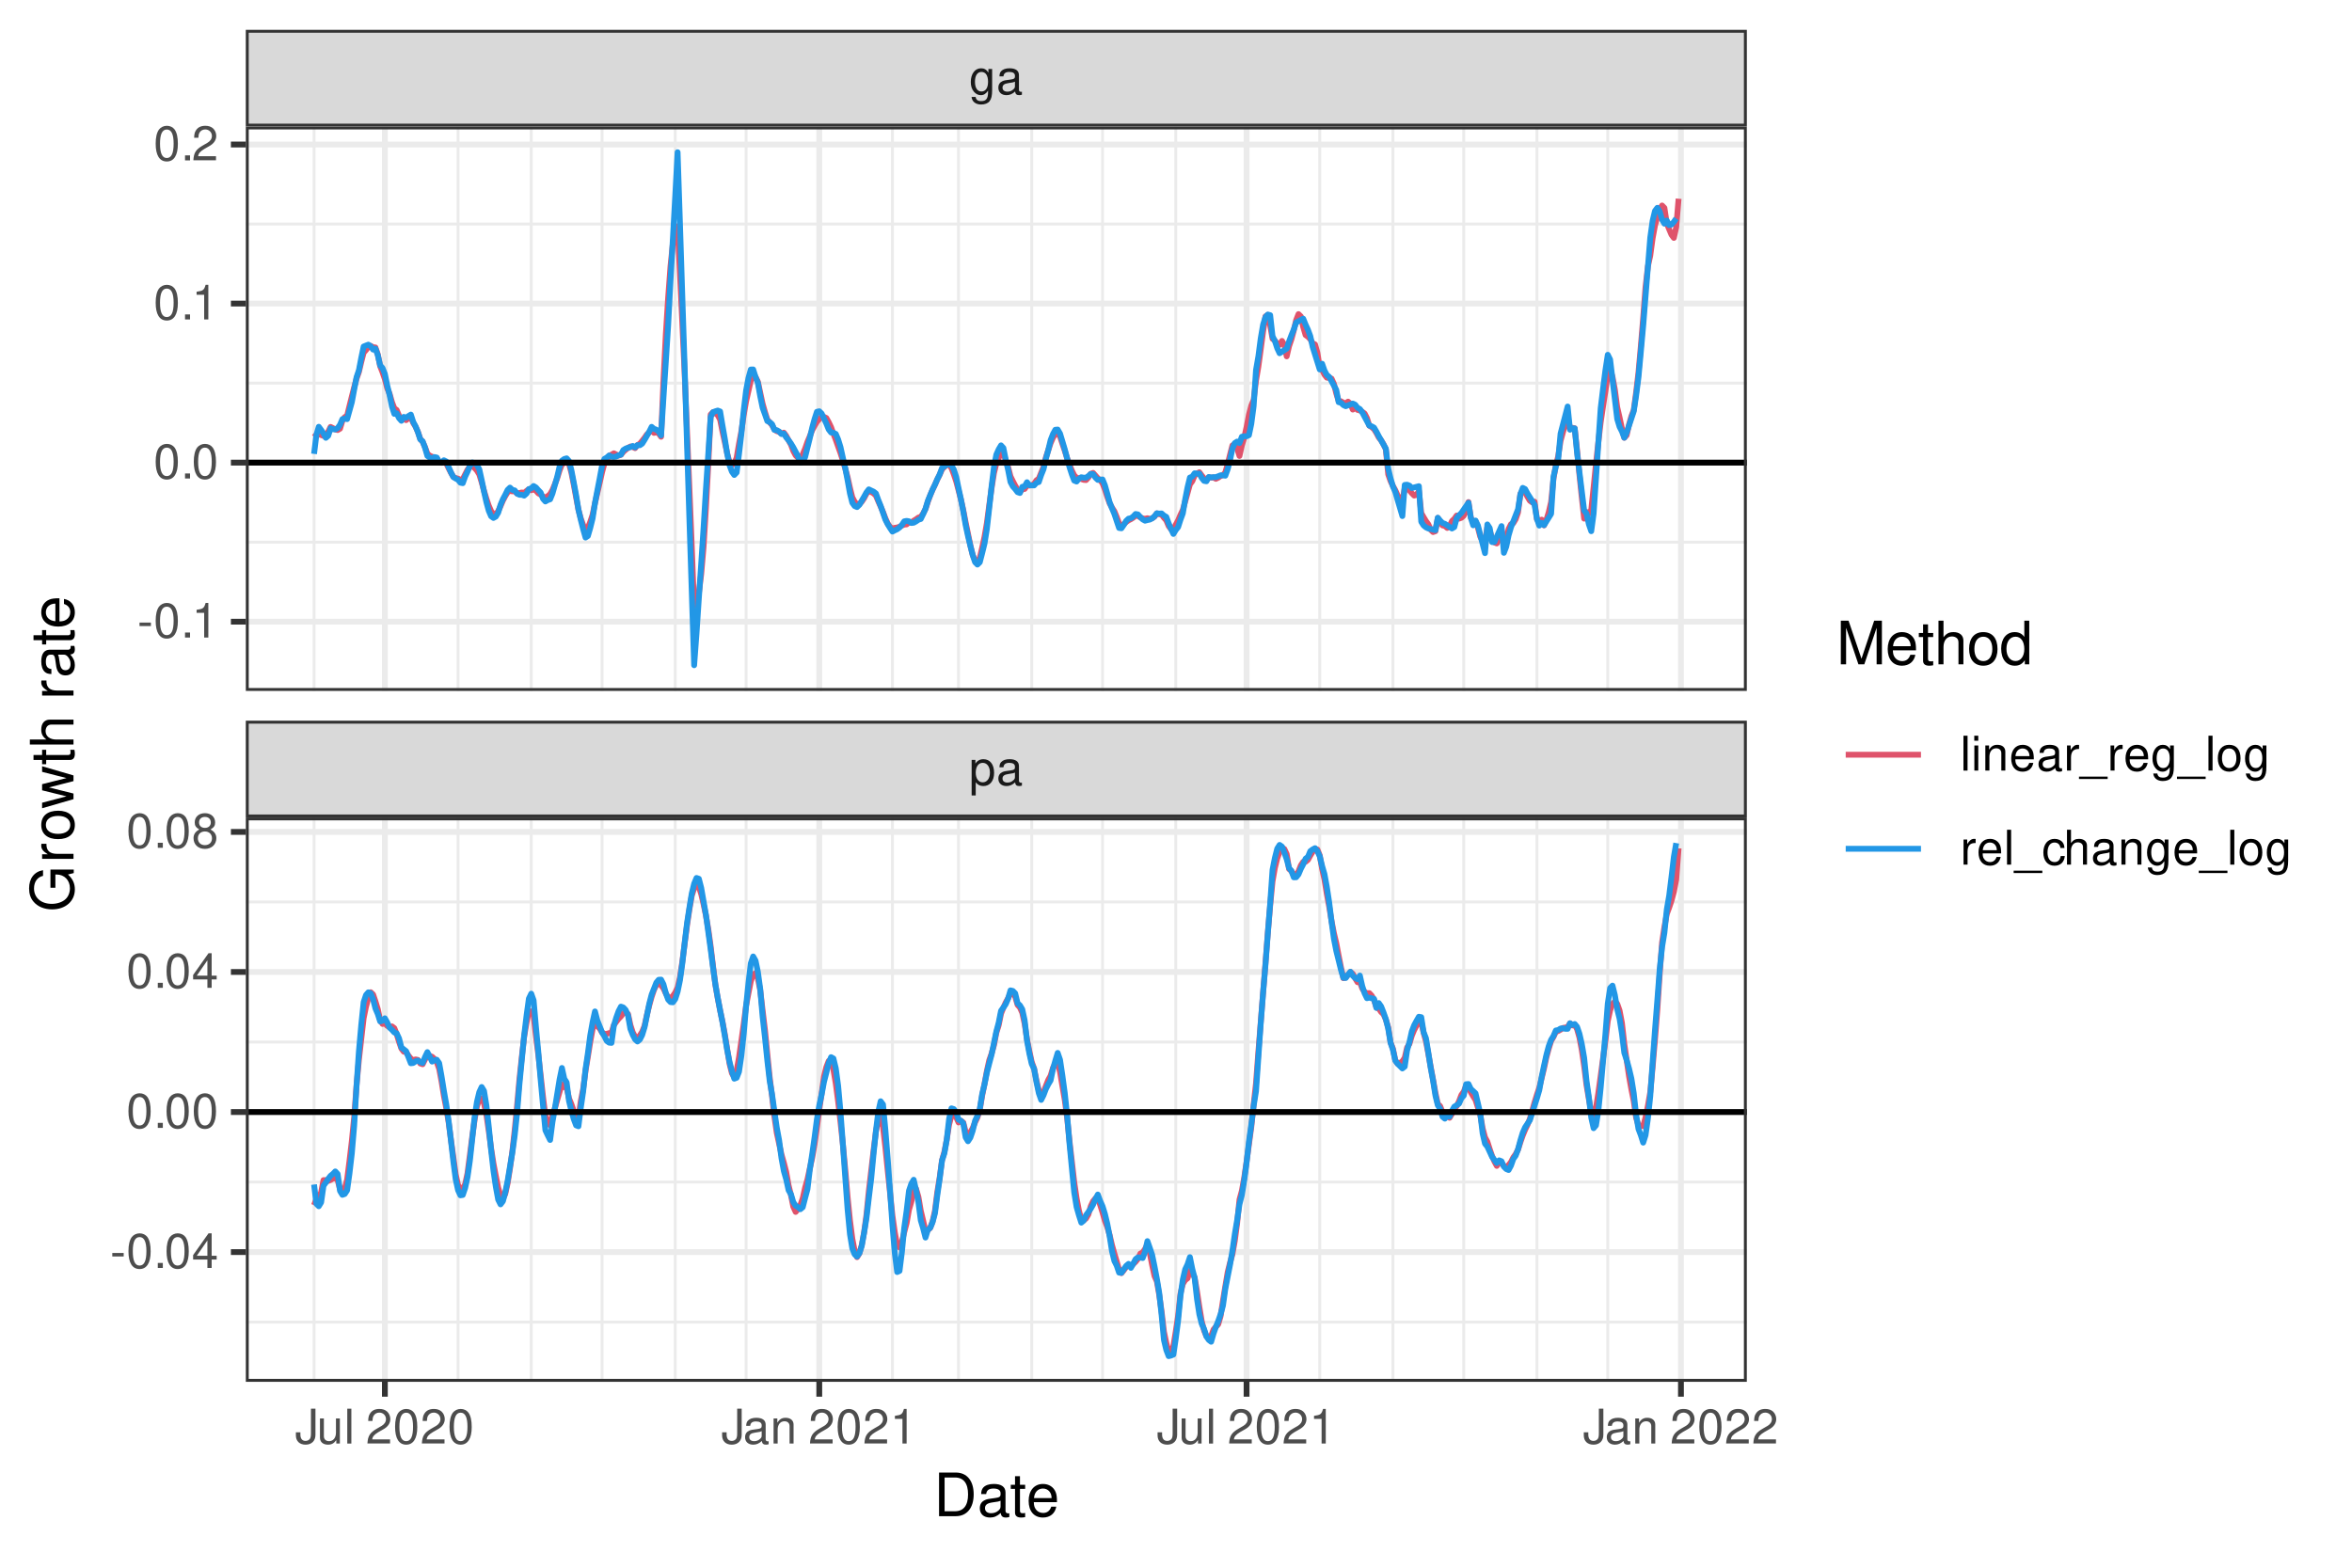 <?xml version="1.0" encoding="UTF-8"?>
<svg xmlns="http://www.w3.org/2000/svg" xmlns:xlink="http://www.w3.org/1999/xlink" width="432" height="288" viewBox="0 0 432 288">
<defs>
<g>
<g id="glyph-0-0">
</g>
<g id="glyph-0-1">
<path d="M 0.469 1.922 L 1.219 1.922 L 1.219 -0.484 C 1.594 -0.016 2.031 0.203 2.625 0.203 C 3.828 0.203 4.594 -0.75 4.594 -2.219 C 4.594 -3.781 3.844 -4.734 2.625 -4.734 C 2 -4.734 1.5 -4.453 1.156 -3.922 L 1.156 -4.609 L 0.469 -4.609 Z M 2.5 -4.062 C 3.312 -4.062 3.828 -3.344 3.828 -2.25 C 3.828 -1.203 3.297 -0.484 2.5 -0.484 C 1.719 -0.484 1.219 -1.188 1.219 -2.266 C 1.219 -3.359 1.719 -4.062 2.5 -4.062 Z M 2.5 -4.062 "/>
</g>
<g id="glyph-0-2">
<path d="M 4.703 -0.438 C 4.625 -0.406 4.594 -0.406 4.547 -0.406 C 4.297 -0.406 4.156 -0.547 4.156 -0.781 L 4.156 -3.484 C 4.156 -4.297 3.547 -4.734 2.422 -4.734 C 1.734 -4.734 1.203 -4.547 0.891 -4.203 C 0.672 -3.969 0.594 -3.703 0.578 -3.25 L 1.312 -3.25 C 1.375 -3.812 1.703 -4.062 2.391 -4.062 C 3.062 -4.062 3.422 -3.812 3.422 -3.375 L 3.422 -3.188 C 3.406 -2.875 3.25 -2.75 2.656 -2.672 C 1.625 -2.547 1.453 -2.5 1.172 -2.391 C 0.641 -2.156 0.375 -1.766 0.375 -1.156 C 0.375 -0.328 0.953 0.203 1.875 0.203 C 2.469 0.203 2.922 0 3.453 -0.469 C 3.5 0 3.734 0.203 4.203 0.203 C 4.359 0.203 4.453 0.188 4.703 0.125 Z M 3.422 -1.453 C 3.422 -1.203 3.359 -1.062 3.125 -0.859 C 2.828 -0.578 2.469 -0.438 2.047 -0.438 C 1.469 -0.438 1.141 -0.719 1.141 -1.172 C 1.141 -1.656 1.453 -1.906 2.25 -2.016 C 3.031 -2.125 3.172 -2.156 3.422 -2.281 Z M 3.422 -1.453 "/>
</g>
<g id="glyph-0-3">
<path d="M 3.547 -4.609 L 3.547 -3.938 C 3.188 -4.5 2.781 -4.734 2.203 -4.734 C 1.078 -4.734 0.312 -3.703 0.312 -2.219 C 0.312 -1.453 0.5 -0.891 0.891 -0.422 C 1.234 -0.016 1.672 0.203 2.141 0.203 C 2.703 0.203 3.094 -0.047 3.484 -0.625 L 3.484 -0.391 C 3.484 0.844 3.141 1.297 2.219 1.297 C 1.594 1.297 1.281 1.062 1.203 0.531 L 0.453 0.531 C 0.531 1.375 1.203 1.922 2.203 1.922 C 2.891 1.922 3.453 1.703 3.75 1.328 C 4.094 0.891 4.234 0.328 4.234 -0.75 L 4.234 -4.609 Z M 2.266 -4.062 C 3.047 -4.062 3.484 -3.406 3.484 -2.25 C 3.484 -1.125 3.031 -0.469 2.266 -0.469 C 1.516 -0.469 1.078 -1.141 1.078 -2.266 C 1.078 -3.391 1.516 -4.062 2.266 -4.062 Z M 2.266 -4.062 "/>
</g>
<g id="glyph-0-4">
<path d="M 2.922 -6.406 L 2.922 -1.906 C 2.922 -1.391 2.875 -1.094 2.734 -0.875 C 2.562 -0.641 2.266 -0.484 1.938 -0.484 C 1.328 -0.484 0.984 -0.891 0.984 -1.641 L 0.984 -2.062 L 0.156 -2.062 L 0.156 -1.5 C 0.156 -0.453 0.828 0.203 1.938 0.203 C 3.047 0.203 3.75 -0.5 3.75 -1.594 L 3.75 -6.406 Z M 2.922 -6.406 "/>
</g>
<g id="glyph-0-5">
<path d="M 4.234 0 L 4.234 -4.609 L 3.516 -4.609 L 3.516 -2 C 3.516 -1.062 3.016 -0.438 2.25 -0.438 C 1.672 -0.438 1.297 -0.797 1.297 -1.344 L 1.297 -4.609 L 0.578 -4.609 L 0.578 -1.062 C 0.578 -0.297 1.141 0.203 2.047 0.203 C 2.719 0.203 3.156 -0.031 3.578 -0.641 L 3.578 0 Z M 4.234 0 "/>
</g>
<g id="glyph-0-6">
<path d="M 1.344 -6.406 L 0.594 -6.406 L 0.594 0 L 1.344 0 Z M 1.344 -6.406 "/>
</g>
<g id="glyph-0-7">
</g>
<g id="glyph-0-8">
<path d="M 4.453 -0.766 L 1.172 -0.766 C 1.25 -1.297 1.531 -1.625 2.297 -2.094 L 3.172 -2.594 C 4.047 -3.062 4.5 -3.719 4.5 -4.5 C 4.5 -5.031 4.281 -5.531 3.922 -5.875 C 3.547 -6.203 3.094 -6.359 2.5 -6.359 C 1.703 -6.359 1.125 -6.078 0.781 -5.531 C 0.547 -5.203 0.453 -4.797 0.438 -4.156 L 1.219 -4.156 C 1.234 -4.594 1.297 -4.844 1.406 -5.062 C 1.594 -5.438 2 -5.688 2.469 -5.688 C 3.172 -5.688 3.703 -5.172 3.703 -4.484 C 3.703 -3.969 3.406 -3.531 2.859 -3.219 L 2.047 -2.75 C 0.75 -2 0.375 -1.406 0.297 -0.016 L 4.453 -0.016 Z M 4.453 -0.766 "/>
</g>
<g id="glyph-0-9">
<path d="M 2.422 -6.359 C 1.844 -6.359 1.312 -6.094 0.984 -5.672 C 0.578 -5.109 0.375 -4.25 0.375 -3.078 C 0.375 -0.938 1.078 0.203 2.422 0.203 C 3.734 0.203 4.453 -0.938 4.453 -3.031 C 4.453 -4.25 4.266 -5.078 3.859 -5.672 C 3.531 -6.109 3.016 -6.359 2.422 -6.359 Z M 2.422 -5.672 C 3.25 -5.672 3.672 -4.828 3.672 -3.094 C 3.672 -1.281 3.266 -0.438 2.406 -0.438 C 1.578 -0.438 1.172 -1.312 1.172 -3.062 C 1.172 -4.828 1.578 -5.672 2.422 -5.672 Z M 2.422 -5.672 "/>
</g>
<g id="glyph-0-10">
<path d="M 0.609 -4.609 L 0.609 0 L 1.359 0 L 1.359 -2.547 C 1.359 -3.484 1.844 -4.094 2.609 -4.094 C 3.188 -4.094 3.547 -3.75 3.547 -3.188 L 3.547 0 L 4.281 0 L 4.281 -3.484 C 4.281 -4.25 3.719 -4.734 2.828 -4.734 C 2.141 -4.734 1.703 -4.484 1.297 -3.828 L 1.297 -4.609 Z M 0.609 -4.609 "/>
</g>
<g id="glyph-0-11">
<path d="M 2.281 -4.531 L 2.281 0 L 3.047 0 L 3.047 -6.359 L 2.547 -6.359 C 2.266 -5.391 2.094 -5.25 0.891 -5.094 L 0.891 -4.531 Z M 2.281 -4.531 "/>
</g>
<g id="glyph-0-12">
<path d="M 2.5 -2.75 L 0.406 -2.75 L 0.406 -2.109 L 2.5 -2.109 Z M 2.5 -2.75 "/>
</g>
<g id="glyph-0-13">
<path d="M 1.688 -0.922 L 0.766 -0.922 L 0.766 0 L 1.688 0 Z M 1.688 -0.922 "/>
</g>
<g id="glyph-0-14">
<path d="M 2.875 -1.547 L 2.875 0 L 3.656 0 L 3.656 -1.547 L 4.578 -1.547 L 4.578 -2.234 L 3.656 -2.234 L 3.656 -6.359 L 3.078 -6.359 L 0.25 -2.359 L 0.25 -1.547 Z M 2.875 -2.234 L 0.922 -2.234 L 2.875 -5.047 Z M 2.875 -2.234 "/>
</g>
<g id="glyph-0-15">
<path d="M 3.438 -3.359 C 4.094 -3.75 4.297 -4.062 4.297 -4.656 C 4.297 -5.672 3.531 -6.359 2.422 -6.359 C 1.312 -6.359 0.547 -5.672 0.547 -4.672 C 0.547 -4.062 0.75 -3.75 1.391 -3.359 C 0.672 -2.984 0.328 -2.469 0.328 -1.766 C 0.328 -0.609 1.172 0.203 2.422 0.203 C 3.656 0.203 4.516 -0.609 4.516 -1.766 C 4.516 -2.469 4.156 -2.984 3.438 -3.359 Z M 2.422 -5.672 C 3.078 -5.672 3.5 -5.281 3.5 -4.641 C 3.5 -4.047 3.062 -3.656 2.422 -3.656 C 1.766 -3.656 1.344 -4.047 1.344 -4.656 C 1.344 -5.281 1.766 -5.672 2.422 -5.672 Z M 2.422 -3 C 3.188 -3 3.719 -2.484 3.719 -1.75 C 3.719 -0.984 3.203 -0.484 2.406 -0.484 C 1.641 -0.484 1.125 -1 1.125 -1.734 C 1.125 -2.5 1.641 -3 2.422 -3 Z M 2.422 -3 "/>
</g>
<g id="glyph-0-16">
<path d="M 1.312 -4.609 L 0.594 -4.609 L 0.594 0 L 1.312 0 Z M 1.312 -6.406 L 0.578 -6.406 L 0.578 -5.484 L 1.312 -5.484 Z M 1.312 -6.406 "/>
</g>
<g id="glyph-0-17">
<path d="M 4.516 -2.062 C 4.516 -2.766 4.453 -3.188 4.328 -3.531 C 4.031 -4.281 3.328 -4.734 2.469 -4.734 C 1.172 -4.734 0.359 -3.766 0.359 -2.25 C 0.359 -0.719 1.141 0.203 2.453 0.203 C 3.5 0.203 4.234 -0.391 4.422 -1.406 L 3.672 -1.406 C 3.469 -0.797 3.062 -0.469 2.469 -0.469 C 2 -0.469 1.609 -0.688 1.359 -1.078 C 1.188 -1.344 1.125 -1.594 1.125 -2.062 Z M 1.141 -2.656 C 1.203 -3.516 1.719 -4.062 2.453 -4.062 C 3.203 -4.062 3.719 -3.484 3.719 -2.656 Z M 1.141 -2.656 "/>
</g>
<g id="glyph-0-18">
<path d="M 0.609 -4.609 L 0.609 0 L 1.344 0 L 1.344 -2.391 C 1.359 -3.5 1.812 -4 2.828 -3.969 L 2.828 -4.719 C 2.703 -4.734 2.625 -4.734 2.547 -4.734 C 2.062 -4.734 1.703 -4.453 1.281 -3.781 L 1.281 -4.609 Z M 0.609 -4.609 "/>
</g>
<g id="glyph-0-19">
<path d="M 5.078 1.109 L -0.188 1.109 L -0.188 1.547 L 5.078 1.547 Z M 5.078 1.109 "/>
</g>
<g id="glyph-0-20">
<path d="M 2.391 -4.734 C 1.094 -4.734 0.312 -3.812 0.312 -2.266 C 0.312 -0.719 1.094 0.203 2.406 0.203 C 3.703 0.203 4.484 -0.719 4.484 -2.234 C 4.484 -3.828 3.734 -4.734 2.391 -4.734 Z M 2.406 -4.062 C 3.234 -4.062 3.719 -3.391 3.719 -2.25 C 3.719 -1.156 3.203 -0.469 2.406 -0.469 C 1.578 -0.469 1.078 -1.156 1.078 -2.266 C 1.078 -3.391 1.578 -4.062 2.406 -4.062 Z M 2.406 -4.062 "/>
</g>
<g id="glyph-0-21">
<path d="M 4.141 -3.062 C 4.109 -3.516 4.016 -3.797 3.828 -4.062 C 3.516 -4.484 2.969 -4.734 2.328 -4.734 C 1.078 -4.734 0.266 -3.75 0.266 -2.219 C 0.266 -0.734 1.062 0.203 2.312 0.203 C 3.406 0.203 4.109 -0.453 4.203 -1.578 L 3.453 -1.578 C 3.328 -0.844 2.953 -0.469 2.328 -0.469 C 1.516 -0.469 1.031 -1.141 1.031 -2.219 C 1.031 -3.375 1.516 -4.062 2.312 -4.062 C 2.922 -4.062 3.312 -3.703 3.406 -3.062 Z M 4.141 -3.062 "/>
</g>
<g id="glyph-0-22">
<path d="M 0.609 -6.406 L 0.609 0 L 1.344 0 L 1.344 -2.547 C 1.344 -3.484 1.844 -4.094 2.594 -4.094 C 2.844 -4.094 3.062 -4.031 3.25 -3.891 C 3.453 -3.734 3.547 -3.516 3.547 -3.188 L 3.547 0 L 4.281 0 L 4.281 -3.484 C 4.281 -4.25 3.719 -4.734 2.828 -4.734 C 2.172 -4.734 1.781 -4.547 1.344 -3.969 L 1.344 -6.406 Z M 0.609 -6.406 "/>
</g>
<g id="glyph-1-0">
</g>
<g id="glyph-1-1">
<path d="M 0.984 0 L 4.062 0 C 6.094 0 7.344 -1.516 7.344 -4.016 C 7.344 -6.5 6.109 -8.016 4.062 -8.016 L 0.984 -8.016 Z M 2 -0.906 L 2 -7.109 L 3.891 -7.109 C 5.484 -7.109 6.312 -6.047 6.312 -4 C 6.312 -1.969 5.484 -0.906 3.891 -0.906 Z M 2 -0.906 "/>
</g>
<g id="glyph-1-2">
<path d="M 5.891 -0.531 C 5.781 -0.516 5.734 -0.516 5.688 -0.516 C 5.375 -0.516 5.188 -0.688 5.188 -0.969 L 5.188 -4.359 C 5.188 -5.375 4.438 -5.922 3.031 -5.922 C 2.172 -5.922 1.5 -5.688 1.109 -5.266 C 0.844 -4.969 0.734 -4.625 0.719 -4.062 L 1.641 -4.062 C 1.719 -4.766 2.141 -5.078 2.984 -5.078 C 3.828 -5.078 4.281 -4.781 4.281 -4.219 L 4.281 -3.984 C 4.266 -3.594 4.062 -3.438 3.328 -3.344 C 2.031 -3.172 1.828 -3.141 1.469 -2.984 C 0.797 -2.703 0.469 -2.203 0.469 -1.453 C 0.469 -0.406 1.188 0.25 2.359 0.25 C 3.078 0.25 3.656 0 4.312 -0.594 C 4.375 0 4.656 0.25 5.266 0.25 C 5.453 0.25 5.578 0.234 5.891 0.156 Z M 4.281 -1.812 C 4.281 -1.5 4.188 -1.312 3.922 -1.062 C 3.547 -0.719 3.094 -0.547 2.547 -0.547 C 1.844 -0.547 1.422 -0.891 1.422 -1.469 C 1.422 -2.078 1.812 -2.391 2.812 -2.531 C 3.781 -2.656 3.969 -2.703 4.281 -2.844 Z M 4.281 -1.812 "/>
</g>
<g id="glyph-1-3">
<path d="M 2.797 -5.766 L 1.844 -5.766 L 1.844 -7.344 L 0.938 -7.344 L 0.938 -5.766 L 0.156 -5.766 L 0.156 -5.016 L 0.938 -5.016 L 0.938 -0.656 C 0.938 -0.062 1.328 0.25 2.047 0.25 C 2.281 0.25 2.484 0.234 2.797 0.172 L 2.797 -0.594 C 2.656 -0.562 2.547 -0.547 2.359 -0.547 C 1.953 -0.547 1.844 -0.656 1.844 -1.062 L 1.844 -5.016 L 2.797 -5.016 Z M 2.797 -5.766 "/>
</g>
<g id="glyph-1-4">
<path d="M 5.641 -2.578 C 5.641 -3.453 5.578 -3.984 5.406 -4.406 C 5.031 -5.359 4.156 -5.922 3.078 -5.922 C 1.469 -5.922 0.438 -4.703 0.438 -2.812 C 0.438 -0.906 1.438 0.25 3.062 0.25 C 4.375 0.25 5.297 -0.5 5.516 -1.75 L 4.594 -1.75 C 4.344 -0.984 3.828 -0.594 3.094 -0.594 C 2.516 -0.594 2.016 -0.859 1.703 -1.344 C 1.484 -1.672 1.406 -2 1.391 -2.578 Z M 1.422 -3.328 C 1.5 -4.391 2.141 -5.078 3.062 -5.078 C 4 -5.078 4.656 -4.359 4.656 -3.328 Z M 1.422 -3.328 "/>
</g>
<g id="glyph-1-5">
<path d="M 5.141 0 L 7.406 -6.719 L 7.406 0 L 8.375 0 L 8.375 -8.016 L 6.953 -8.016 L 4.625 -1.031 L 2.25 -8.016 L 0.828 -8.016 L 0.828 0 L 1.797 0 L 1.797 -6.719 L 4.062 0 Z M 5.141 0 "/>
</g>
<g id="glyph-1-6">
<path d="M 0.766 -8.016 L 0.766 0 L 1.688 0 L 1.688 -3.172 C 1.688 -4.359 2.297 -5.125 3.25 -5.125 C 3.547 -5.125 3.844 -5.031 4.062 -4.875 C 4.328 -4.672 4.438 -4.406 4.438 -4 L 4.438 0 L 5.344 0 L 5.344 -4.359 C 5.344 -5.328 4.656 -5.922 3.531 -5.922 C 2.719 -5.922 2.219 -5.672 1.688 -4.969 L 1.688 -8.016 Z M 0.766 -8.016 "/>
</g>
<g id="glyph-1-7">
<path d="M 2.984 -5.922 C 1.359 -5.922 0.391 -4.781 0.391 -2.844 C 0.391 -0.891 1.359 0.25 3 0.25 C 4.625 0.25 5.609 -0.906 5.609 -2.797 C 5.609 -4.797 4.656 -5.922 2.984 -5.922 Z M 3 -5.078 C 4.031 -5.078 4.656 -4.234 4.656 -2.812 C 4.656 -1.438 4.016 -0.594 3 -0.594 C 1.984 -0.594 1.359 -1.438 1.359 -2.844 C 1.359 -4.234 1.984 -5.078 3 -5.078 Z M 3 -5.078 "/>
</g>
<g id="glyph-1-8">
<path d="M 5.438 -8.016 L 4.531 -8.016 L 4.531 -5.031 C 4.141 -5.625 3.531 -5.922 2.766 -5.922 C 1.266 -5.922 0.281 -4.734 0.281 -2.891 C 0.281 -0.953 1.234 0.25 2.797 0.25 C 3.594 0.25 4.141 -0.047 4.625 -0.766 L 4.625 0 L 5.438 0 Z M 2.922 -5.078 C 3.906 -5.078 4.531 -4.203 4.531 -2.812 C 4.531 -1.484 3.891 -0.609 2.922 -0.609 C 1.906 -0.609 1.25 -1.5 1.25 -2.844 C 1.25 -4.188 1.906 -5.078 2.922 -5.078 Z M 2.922 -5.078 "/>
</g>
<g id="glyph-2-0">
</g>
<g id="glyph-2-1">
<path d="M -4.234 -7.797 L -4.234 -4.453 L -3.328 -4.453 L -3.328 -6.891 L -3.109 -6.891 C -1.688 -6.891 -0.656 -5.844 -0.656 -4.375 C -0.656 -3.562 -0.953 -2.828 -1.469 -2.359 C -2.031 -1.828 -2.984 -1.5 -3.984 -1.5 C -5.953 -1.5 -7.25 -2.625 -7.25 -4.328 C -7.25 -5.547 -6.625 -6.422 -5.594 -6.641 L -5.594 -7.688 C -7.219 -7.406 -8.156 -6.172 -8.156 -4.328 C -8.156 -3.359 -7.891 -2.562 -7.375 -1.938 C -6.609 -1 -5.375 -0.484 -3.922 -0.484 C -1.469 -0.484 0.25 -1.984 0.25 -4.156 C 0.25 -5.25 -0.156 -6.109 -1.016 -6.891 L 0.047 -7.156 L 0.047 -7.797 Z M -4.234 -7.797 "/>
</g>
<g id="glyph-2-2">
<path d="M -5.766 -0.766 L 0 -0.766 L 0 -1.688 L -2.984 -1.688 C -4.375 -1.688 -5 -2.266 -4.969 -3.531 L -5.891 -3.531 C -5.922 -3.375 -5.922 -3.281 -5.922 -3.172 C -5.922 -2.578 -5.578 -2.141 -4.719 -1.609 L -5.766 -1.609 Z M -5.766 -0.766 "/>
</g>
<g id="glyph-2-3">
<path d="M -5.922 -2.984 C -5.922 -1.359 -4.781 -0.391 -2.844 -0.391 C -0.891 -0.391 0.25 -1.359 0.25 -3 C 0.25 -4.625 -0.906 -5.609 -2.797 -5.609 C -4.797 -5.609 -5.922 -4.656 -5.922 -2.984 Z M -5.078 -3 C -5.078 -4.031 -4.234 -4.656 -2.812 -4.656 C -1.438 -4.656 -0.594 -4.016 -0.594 -3 C -0.594 -1.984 -1.438 -1.359 -2.844 -1.359 C -4.234 -1.359 -5.078 -1.984 -5.078 -3 Z M -5.078 -3 "/>
</g>
<g id="glyph-2-4">
<path d="M 0 -6.094 L -5.766 -7.781 L -5.766 -6.75 L -1.281 -5.609 L -5.766 -4.484 L -5.766 -3.359 L -1.281 -2.25 L -5.766 -1.078 L -5.766 -0.062 L 0 -1.734 L 0 -2.766 L -4.516 -3.891 L 0 -5.047 Z M 0 -6.094 "/>
</g>
<g id="glyph-2-5">
<path d="M -5.766 -2.797 L -5.766 -1.844 L -7.344 -1.844 L -7.344 -0.938 L -5.766 -0.938 L -5.766 -0.156 L -5.016 -0.156 L -5.016 -0.938 L -0.656 -0.938 C -0.062 -0.938 0.25 -1.328 0.25 -2.047 C 0.25 -2.281 0.234 -2.484 0.172 -2.797 L -0.594 -2.797 C -0.562 -2.656 -0.547 -2.547 -0.547 -2.359 C -0.547 -1.953 -0.656 -1.844 -1.062 -1.844 L -5.016 -1.844 L -5.016 -2.797 Z M -5.766 -2.797 "/>
</g>
<g id="glyph-2-6">
<path d="M -8.016 -0.766 L 0 -0.766 L 0 -1.688 L -3.172 -1.688 C -4.359 -1.688 -5.125 -2.297 -5.125 -3.25 C -5.125 -3.547 -5.031 -3.844 -4.875 -4.062 C -4.672 -4.328 -4.406 -4.438 -4 -4.438 L 0 -4.438 L 0 -5.344 L -4.359 -5.344 C -5.328 -5.344 -5.922 -4.656 -5.922 -3.531 C -5.922 -2.719 -5.672 -2.219 -4.969 -1.688 L -8.016 -1.688 Z M -8.016 -0.766 "/>
</g>
<g id="glyph-2-7">
</g>
<g id="glyph-2-8">
<path d="M -0.531 -5.891 C -0.516 -5.781 -0.516 -5.734 -0.516 -5.688 C -0.516 -5.375 -0.688 -5.188 -0.969 -5.188 L -4.359 -5.188 C -5.375 -5.188 -5.922 -4.438 -5.922 -3.031 C -5.922 -2.172 -5.688 -1.5 -5.266 -1.109 C -4.969 -0.844 -4.625 -0.734 -4.062 -0.719 L -4.062 -1.641 C -4.766 -1.719 -5.078 -2.141 -5.078 -2.984 C -5.078 -3.828 -4.781 -4.281 -4.219 -4.281 L -3.984 -4.281 C -3.594 -4.266 -3.438 -4.062 -3.344 -3.328 C -3.172 -2.031 -3.141 -1.828 -2.984 -1.469 C -2.703 -0.797 -2.203 -0.469 -1.453 -0.469 C -0.406 -0.469 0.25 -1.188 0.25 -2.359 C 0.25 -3.078 0 -3.656 -0.594 -4.312 C 0 -4.375 0.25 -4.656 0.25 -5.266 C 0.25 -5.453 0.234 -5.578 0.156 -5.891 Z M -1.812 -4.281 C -1.5 -4.281 -1.312 -4.188 -1.062 -3.922 C -0.719 -3.547 -0.547 -3.094 -0.547 -2.547 C -0.547 -1.844 -0.891 -1.422 -1.469 -1.422 C -2.078 -1.422 -2.391 -1.812 -2.531 -2.812 C -2.656 -3.781 -2.703 -3.969 -2.844 -4.281 Z M -1.812 -4.281 "/>
</g>
<g id="glyph-2-9">
<path d="M -2.578 -5.641 C -3.453 -5.641 -3.984 -5.578 -4.406 -5.406 C -5.359 -5.031 -5.922 -4.156 -5.922 -3.078 C -5.922 -1.469 -4.703 -0.438 -2.812 -0.438 C -0.906 -0.438 0.25 -1.438 0.25 -3.062 C 0.25 -4.375 -0.5 -5.297 -1.75 -5.516 L -1.75 -4.594 C -0.984 -4.344 -0.594 -3.828 -0.594 -3.094 C -0.594 -2.516 -0.859 -2.016 -1.344 -1.703 C -1.672 -1.484 -2 -1.406 -2.578 -1.391 Z M -3.328 -1.422 C -4.391 -1.5 -5.078 -2.141 -5.078 -3.062 C -5.078 -4 -4.359 -4.656 -3.328 -4.656 Z M -3.328 -1.422 "/>
</g>
</g>
<clipPath id="clip-0">
<path clip-rule="nonzero" d="M 45.152 23.246 L 320.844 23.246 L 320.844 126.926 L 45.152 126.926 Z M 45.152 23.246 "/>
</clipPath>
<clipPath id="clip-1">
<path clip-rule="nonzero" d="M 45.152 99 L 320.844 99 L 320.844 100 L 45.152 100 Z M 45.152 99 "/>
</clipPath>
<clipPath id="clip-2">
<path clip-rule="nonzero" d="M 45.152 70 L 320.844 70 L 320.844 71 L 45.152 71 Z M 45.152 70 "/>
</clipPath>
<clipPath id="clip-3">
<path clip-rule="nonzero" d="M 45.152 40 L 320.844 40 L 320.844 42 L 45.152 42 Z M 45.152 40 "/>
</clipPath>
<clipPath id="clip-4">
<path clip-rule="nonzero" d="M 57 23.246 L 58 23.246 L 58 126.926 L 57 126.926 Z M 57 23.246 "/>
</clipPath>
<clipPath id="clip-5">
<path clip-rule="nonzero" d="M 83 23.246 L 85 23.246 L 85 126.926 L 83 126.926 Z M 83 23.246 "/>
</clipPath>
<clipPath id="clip-6">
<path clip-rule="nonzero" d="M 97 23.246 L 98 23.246 L 98 126.926 L 97 126.926 Z M 97 23.246 "/>
</clipPath>
<clipPath id="clip-7">
<path clip-rule="nonzero" d="M 110 23.246 L 111 23.246 L 111 126.926 L 110 126.926 Z M 110 23.246 "/>
</clipPath>
<clipPath id="clip-8">
<path clip-rule="nonzero" d="M 123 23.246 L 125 23.246 L 125 126.926 L 123 126.926 Z M 123 23.246 "/>
</clipPath>
<clipPath id="clip-9">
<path clip-rule="nonzero" d="M 136 23.246 L 138 23.246 L 138 126.926 L 136 126.926 Z M 136 23.246 "/>
</clipPath>
<clipPath id="clip-10">
<path clip-rule="nonzero" d="M 163 23.246 L 165 23.246 L 165 126.926 L 163 126.926 Z M 163 23.246 "/>
</clipPath>
<clipPath id="clip-11">
<path clip-rule="nonzero" d="M 175 23.246 L 177 23.246 L 177 126.926 L 175 126.926 Z M 175 23.246 "/>
</clipPath>
<clipPath id="clip-12">
<path clip-rule="nonzero" d="M 189 23.246 L 190 23.246 L 190 126.926 L 189 126.926 Z M 189 23.246 "/>
</clipPath>
<clipPath id="clip-13">
<path clip-rule="nonzero" d="M 202 23.246 L 203 23.246 L 203 126.926 L 202 126.926 Z M 202 23.246 "/>
</clipPath>
<clipPath id="clip-14">
<path clip-rule="nonzero" d="M 215 23.246 L 217 23.246 L 217 126.926 L 215 126.926 Z M 215 23.246 "/>
</clipPath>
<clipPath id="clip-15">
<path clip-rule="nonzero" d="M 242 23.246 L 243 23.246 L 243 126.926 L 242 126.926 Z M 242 23.246 "/>
</clipPath>
<clipPath id="clip-16">
<path clip-rule="nonzero" d="M 255 23.246 L 257 23.246 L 257 126.926 L 255 126.926 Z M 255 23.246 "/>
</clipPath>
<clipPath id="clip-17">
<path clip-rule="nonzero" d="M 268 23.246 L 270 23.246 L 270 126.926 L 268 126.926 Z M 268 23.246 "/>
</clipPath>
<clipPath id="clip-18">
<path clip-rule="nonzero" d="M 282 23.246 L 283 23.246 L 283 126.926 L 282 126.926 Z M 282 23.246 "/>
</clipPath>
<clipPath id="clip-19">
<path clip-rule="nonzero" d="M 295 23.246 L 296 23.246 L 296 126.926 L 295 126.926 Z M 295 23.246 "/>
</clipPath>
<clipPath id="clip-20">
<path clip-rule="nonzero" d="M 45.152 113 L 320.844 113 L 320.844 115 L 45.152 115 Z M 45.152 113 "/>
</clipPath>
<clipPath id="clip-21">
<path clip-rule="nonzero" d="M 45.152 84 L 320.844 84 L 320.844 86 L 45.152 86 Z M 45.152 84 "/>
</clipPath>
<clipPath id="clip-22">
<path clip-rule="nonzero" d="M 45.152 55 L 320.844 55 L 320.844 57 L 45.152 57 Z M 45.152 55 "/>
</clipPath>
<clipPath id="clip-23">
<path clip-rule="nonzero" d="M 45.152 26 L 320.844 26 L 320.844 28 L 45.152 28 Z M 45.152 26 "/>
</clipPath>
<clipPath id="clip-24">
<path clip-rule="nonzero" d="M 70 23.246 L 72 23.246 L 72 126.926 L 70 126.926 Z M 70 23.246 "/>
</clipPath>
<clipPath id="clip-25">
<path clip-rule="nonzero" d="M 149 23.246 L 152 23.246 L 152 126.926 L 149 126.926 Z M 149 23.246 "/>
</clipPath>
<clipPath id="clip-26">
<path clip-rule="nonzero" d="M 228 23.246 L 230 23.246 L 230 126.926 L 228 126.926 Z M 228 23.246 "/>
</clipPath>
<clipPath id="clip-27">
<path clip-rule="nonzero" d="M 308 23.246 L 310 23.246 L 310 126.926 L 308 126.926 Z M 308 23.246 "/>
</clipPath>
<clipPath id="clip-28">
<path clip-rule="nonzero" d="M 45.152 84 L 320.844 84 L 320.844 86 L 45.152 86 Z M 45.152 84 "/>
</clipPath>
<clipPath id="clip-29">
<path clip-rule="nonzero" d="M 45.152 23.246 L 320.844 23.246 L 320.844 126.926 L 45.152 126.926 Z M 45.152 23.246 "/>
</clipPath>
<clipPath id="clip-30">
<path clip-rule="nonzero" d="M 45.152 150.172 L 320.844 150.172 L 320.844 253.852 L 45.152 253.852 Z M 45.152 150.172 "/>
</clipPath>
<clipPath id="clip-31">
<path clip-rule="nonzero" d="M 45.152 242 L 320.844 242 L 320.844 244 L 45.152 244 Z M 45.152 242 "/>
</clipPath>
<clipPath id="clip-32">
<path clip-rule="nonzero" d="M 45.152 216 L 320.844 216 L 320.844 218 L 45.152 218 Z M 45.152 216 "/>
</clipPath>
<clipPath id="clip-33">
<path clip-rule="nonzero" d="M 45.152 191 L 320.844 191 L 320.844 192 L 45.152 192 Z M 45.152 191 "/>
</clipPath>
<clipPath id="clip-34">
<path clip-rule="nonzero" d="M 45.152 165 L 320.844 165 L 320.844 166 L 45.152 166 Z M 45.152 165 "/>
</clipPath>
<clipPath id="clip-35">
<path clip-rule="nonzero" d="M 57 150.172 L 58 150.172 L 58 253.852 L 57 253.852 Z M 57 150.172 "/>
</clipPath>
<clipPath id="clip-36">
<path clip-rule="nonzero" d="M 83 150.172 L 85 150.172 L 85 253.852 L 83 253.852 Z M 83 150.172 "/>
</clipPath>
<clipPath id="clip-37">
<path clip-rule="nonzero" d="M 97 150.172 L 98 150.172 L 98 253.852 L 97 253.852 Z M 97 150.172 "/>
</clipPath>
<clipPath id="clip-38">
<path clip-rule="nonzero" d="M 110 150.172 L 111 150.172 L 111 253.852 L 110 253.852 Z M 110 150.172 "/>
</clipPath>
<clipPath id="clip-39">
<path clip-rule="nonzero" d="M 123 150.172 L 125 150.172 L 125 253.852 L 123 253.852 Z M 123 150.172 "/>
</clipPath>
<clipPath id="clip-40">
<path clip-rule="nonzero" d="M 136 150.172 L 138 150.172 L 138 253.852 L 136 253.852 Z M 136 150.172 "/>
</clipPath>
<clipPath id="clip-41">
<path clip-rule="nonzero" d="M 163 150.172 L 165 150.172 L 165 253.852 L 163 253.852 Z M 163 150.172 "/>
</clipPath>
<clipPath id="clip-42">
<path clip-rule="nonzero" d="M 175 150.172 L 177 150.172 L 177 253.852 L 175 253.852 Z M 175 150.172 "/>
</clipPath>
<clipPath id="clip-43">
<path clip-rule="nonzero" d="M 189 150.172 L 190 150.172 L 190 253.852 L 189 253.852 Z M 189 150.172 "/>
</clipPath>
<clipPath id="clip-44">
<path clip-rule="nonzero" d="M 202 150.172 L 203 150.172 L 203 253.852 L 202 253.852 Z M 202 150.172 "/>
</clipPath>
<clipPath id="clip-45">
<path clip-rule="nonzero" d="M 215 150.172 L 217 150.172 L 217 253.852 L 215 253.852 Z M 215 150.172 "/>
</clipPath>
<clipPath id="clip-46">
<path clip-rule="nonzero" d="M 242 150.172 L 243 150.172 L 243 253.852 L 242 253.852 Z M 242 150.172 "/>
</clipPath>
<clipPath id="clip-47">
<path clip-rule="nonzero" d="M 255 150.172 L 257 150.172 L 257 253.852 L 255 253.852 Z M 255 150.172 "/>
</clipPath>
<clipPath id="clip-48">
<path clip-rule="nonzero" d="M 268 150.172 L 270 150.172 L 270 253.852 L 268 253.852 Z M 268 150.172 "/>
</clipPath>
<clipPath id="clip-49">
<path clip-rule="nonzero" d="M 282 150.172 L 283 150.172 L 283 253.852 L 282 253.852 Z M 282 150.172 "/>
</clipPath>
<clipPath id="clip-50">
<path clip-rule="nonzero" d="M 295 150.172 L 296 150.172 L 296 253.852 L 295 253.852 Z M 295 150.172 "/>
</clipPath>
<clipPath id="clip-51">
<path clip-rule="nonzero" d="M 45.152 229 L 320.844 229 L 320.844 231 L 45.152 231 Z M 45.152 229 "/>
</clipPath>
<clipPath id="clip-52">
<path clip-rule="nonzero" d="M 45.152 203 L 320.844 203 L 320.844 205 L 45.152 205 Z M 45.152 203 "/>
</clipPath>
<clipPath id="clip-53">
<path clip-rule="nonzero" d="M 45.152 178 L 320.844 178 L 320.844 180 L 45.152 180 Z M 45.152 178 "/>
</clipPath>
<clipPath id="clip-54">
<path clip-rule="nonzero" d="M 45.152 152 L 320.844 152 L 320.844 154 L 45.152 154 Z M 45.152 152 "/>
</clipPath>
<clipPath id="clip-55">
<path clip-rule="nonzero" d="M 70 150.172 L 72 150.172 L 72 253.852 L 70 253.852 Z M 70 150.172 "/>
</clipPath>
<clipPath id="clip-56">
<path clip-rule="nonzero" d="M 149 150.172 L 152 150.172 L 152 253.852 L 149 253.852 Z M 149 150.172 "/>
</clipPath>
<clipPath id="clip-57">
<path clip-rule="nonzero" d="M 228 150.172 L 230 150.172 L 230 253.852 L 228 253.852 Z M 228 150.172 "/>
</clipPath>
<clipPath id="clip-58">
<path clip-rule="nonzero" d="M 308 150.172 L 310 150.172 L 310 253.852 L 308 253.852 Z M 308 150.172 "/>
</clipPath>
<clipPath id="clip-59">
<path clip-rule="nonzero" d="M 45.152 203 L 320.844 203 L 320.844 205 L 45.152 205 Z M 45.152 203 "/>
</clipPath>
<clipPath id="clip-60">
<path clip-rule="nonzero" d="M 45.152 150.172 L 320.844 150.172 L 320.844 253.852 L 45.152 253.852 Z M 45.152 150.172 "/>
</clipPath>
<clipPath id="clip-61">
<path clip-rule="nonzero" d="M 45.152 132.402 L 320.844 132.402 L 320.844 150.168 L 45.152 150.168 Z M 45.152 132.402 "/>
</clipPath>
<clipPath id="clip-62">
<path clip-rule="nonzero" d="M 45.152 5.48 L 320.844 5.48 L 320.844 23.246 L 45.152 23.246 Z M 45.152 5.48 "/>
</clipPath>
</defs>
<rect x="-43.2" y="-28.8" width="518.4" height="345.6" fill="rgb(100%, 100%, 100%)" fill-opacity="1"/>
<path fill="none" stroke-width="1.067" stroke-linecap="round" stroke-linejoin="round" stroke="rgb(100%, 100%, 100%)" stroke-opacity="1" stroke-miterlimit="10" d="M 0 288 L 432 288 L 432 0 L 0 0 Z M 0 288 "/>
<g clip-path="url(#clip-0)">
<path fill-rule="nonzero" fill="rgb(100%, 100%, 100%)" fill-opacity="1" d="M 45.152 126.926 L 320.844 126.926 L 320.844 23.246 L 45.152 23.246 Z M 45.152 126.926 "/>
</g>
<g clip-path="url(#clip-1)">
<path fill="none" stroke-width="0.533" stroke-linecap="butt" stroke-linejoin="round" stroke="rgb(92.157%, 92.157%, 92.157%)" stroke-opacity="1" stroke-miterlimit="10" d="M 45.152 99.598 L 320.844 99.598 "/>
</g>
<g clip-path="url(#clip-2)">
<path fill="none" stroke-width="0.533" stroke-linecap="butt" stroke-linejoin="round" stroke="rgb(92.157%, 92.157%, 92.157%)" stroke-opacity="1" stroke-miterlimit="10" d="M 45.152 70.379 L 320.844 70.379 "/>
</g>
<g clip-path="url(#clip-3)">
<path fill="none" stroke-width="0.533" stroke-linecap="butt" stroke-linejoin="round" stroke="rgb(92.157%, 92.157%, 92.157%)" stroke-opacity="1" stroke-miterlimit="10" d="M 45.152 41.16 L 320.844 41.16 "/>
</g>
<g clip-path="url(#clip-4)">
<path fill="none" stroke-width="0.533" stroke-linecap="butt" stroke-linejoin="round" stroke="rgb(92.157%, 92.157%, 92.157%)" stroke-opacity="1" stroke-miterlimit="10" d="M 57.684 126.926 L 57.684 23.246 "/>
</g>
<g clip-path="url(#clip-5)">
<path fill="none" stroke-width="0.533" stroke-linecap="butt" stroke-linejoin="round" stroke="rgb(92.157%, 92.157%, 92.157%)" stroke-opacity="1" stroke-miterlimit="10" d="M 84.133 126.926 L 84.133 23.246 "/>
</g>
<g clip-path="url(#clip-6)">
<path fill="none" stroke-width="0.533" stroke-linecap="butt" stroke-linejoin="round" stroke="rgb(92.157%, 92.157%, 92.157%)" stroke-opacity="1" stroke-miterlimit="10" d="M 97.574 126.926 L 97.574 23.246 "/>
</g>
<g clip-path="url(#clip-7)">
<path fill="none" stroke-width="0.533" stroke-linecap="butt" stroke-linejoin="round" stroke="rgb(92.157%, 92.157%, 92.157%)" stroke-opacity="1" stroke-miterlimit="10" d="M 110.582 126.926 L 110.582 23.246 "/>
</g>
<g clip-path="url(#clip-8)">
<path fill="none" stroke-width="0.533" stroke-linecap="butt" stroke-linejoin="round" stroke="rgb(92.157%, 92.157%, 92.157%)" stroke-opacity="1" stroke-miterlimit="10" d="M 124.023 126.926 L 124.023 23.246 "/>
</g>
<g clip-path="url(#clip-9)">
<path fill="none" stroke-width="0.533" stroke-linecap="butt" stroke-linejoin="round" stroke="rgb(92.157%, 92.157%, 92.157%)" stroke-opacity="1" stroke-miterlimit="10" d="M 137.035 126.926 L 137.035 23.246 "/>
</g>
<g clip-path="url(#clip-10)">
<path fill="none" stroke-width="0.533" stroke-linecap="butt" stroke-linejoin="round" stroke="rgb(92.157%, 92.157%, 92.157%)" stroke-opacity="1" stroke-miterlimit="10" d="M 163.918 126.926 L 163.918 23.246 "/>
</g>
<g clip-path="url(#clip-11)">
<path fill="none" stroke-width="0.533" stroke-linecap="butt" stroke-linejoin="round" stroke="rgb(92.157%, 92.157%, 92.157%)" stroke-opacity="1" stroke-miterlimit="10" d="M 176.059 126.926 L 176.059 23.246 "/>
</g>
<g clip-path="url(#clip-12)">
<path fill="none" stroke-width="0.533" stroke-linecap="butt" stroke-linejoin="round" stroke="rgb(92.157%, 92.157%, 92.157%)" stroke-opacity="1" stroke-miterlimit="10" d="M 189.5 126.926 L 189.5 23.246 "/>
</g>
<g clip-path="url(#clip-13)">
<path fill="none" stroke-width="0.533" stroke-linecap="butt" stroke-linejoin="round" stroke="rgb(92.157%, 92.157%, 92.157%)" stroke-opacity="1" stroke-miterlimit="10" d="M 202.508 126.926 L 202.508 23.246 "/>
</g>
<g clip-path="url(#clip-14)">
<path fill="none" stroke-width="0.533" stroke-linecap="butt" stroke-linejoin="round" stroke="rgb(92.157%, 92.157%, 92.157%)" stroke-opacity="1" stroke-miterlimit="10" d="M 215.953 126.926 L 215.953 23.246 "/>
</g>
<g clip-path="url(#clip-15)">
<path fill="none" stroke-width="0.533" stroke-linecap="butt" stroke-linejoin="round" stroke="rgb(92.157%, 92.157%, 92.157%)" stroke-opacity="1" stroke-miterlimit="10" d="M 242.402 126.926 L 242.402 23.246 "/>
</g>
<g clip-path="url(#clip-16)">
<path fill="none" stroke-width="0.533" stroke-linecap="butt" stroke-linejoin="round" stroke="rgb(92.157%, 92.157%, 92.157%)" stroke-opacity="1" stroke-miterlimit="10" d="M 255.844 126.926 L 255.844 23.246 "/>
</g>
<g clip-path="url(#clip-17)">
<path fill="none" stroke-width="0.533" stroke-linecap="butt" stroke-linejoin="round" stroke="rgb(92.157%, 92.157%, 92.157%)" stroke-opacity="1" stroke-miterlimit="10" d="M 268.852 126.926 L 268.852 23.246 "/>
</g>
<g clip-path="url(#clip-18)">
<path fill="none" stroke-width="0.533" stroke-linecap="butt" stroke-linejoin="round" stroke="rgb(92.157%, 92.157%, 92.157%)" stroke-opacity="1" stroke-miterlimit="10" d="M 282.293 126.926 L 282.293 23.246 "/>
</g>
<g clip-path="url(#clip-19)">
<path fill="none" stroke-width="0.533" stroke-linecap="butt" stroke-linejoin="round" stroke="rgb(92.157%, 92.157%, 92.157%)" stroke-opacity="1" stroke-miterlimit="10" d="M 295.305 126.926 L 295.305 23.246 "/>
</g>
<g clip-path="url(#clip-20)">
<path fill="none" stroke-width="1.067" stroke-linecap="butt" stroke-linejoin="round" stroke="rgb(92.157%, 92.157%, 92.157%)" stroke-opacity="1" stroke-miterlimit="10" d="M 45.152 114.207 L 320.844 114.207 "/>
</g>
<g clip-path="url(#clip-21)">
<path fill="none" stroke-width="1.067" stroke-linecap="butt" stroke-linejoin="round" stroke="rgb(92.157%, 92.157%, 92.157%)" stroke-opacity="1" stroke-miterlimit="10" d="M 45.152 84.988 L 320.844 84.988 "/>
</g>
<g clip-path="url(#clip-22)">
<path fill="none" stroke-width="1.067" stroke-linecap="butt" stroke-linejoin="round" stroke="rgb(92.157%, 92.157%, 92.157%)" stroke-opacity="1" stroke-miterlimit="10" d="M 45.152 55.77 L 320.844 55.77 "/>
</g>
<g clip-path="url(#clip-23)">
<path fill="none" stroke-width="1.067" stroke-linecap="butt" stroke-linejoin="round" stroke="rgb(92.157%, 92.157%, 92.157%)" stroke-opacity="1" stroke-miterlimit="10" d="M 45.152 26.551 L 320.844 26.551 "/>
</g>
<g clip-path="url(#clip-24)">
<path fill="none" stroke-width="1.067" stroke-linecap="butt" stroke-linejoin="round" stroke="rgb(92.157%, 92.157%, 92.157%)" stroke-opacity="1" stroke-miterlimit="10" d="M 70.691 126.926 L 70.691 23.246 "/>
</g>
<g clip-path="url(#clip-25)">
<path fill="none" stroke-width="1.067" stroke-linecap="butt" stroke-linejoin="round" stroke="rgb(92.157%, 92.157%, 92.157%)" stroke-opacity="1" stroke-miterlimit="10" d="M 150.477 126.926 L 150.477 23.246 "/>
</g>
<g clip-path="url(#clip-26)">
<path fill="none" stroke-width="1.067" stroke-linecap="butt" stroke-linejoin="round" stroke="rgb(92.157%, 92.157%, 92.157%)" stroke-opacity="1" stroke-miterlimit="10" d="M 228.961 126.926 L 228.961 23.246 "/>
</g>
<g clip-path="url(#clip-27)">
<path fill="none" stroke-width="1.067" stroke-linecap="butt" stroke-linejoin="round" stroke="rgb(92.157%, 92.157%, 92.157%)" stroke-opacity="1" stroke-miterlimit="10" d="M 308.746 126.926 L 308.746 23.246 "/>
</g>
<path fill="none" stroke-width="1.067" stroke-linecap="butt" stroke-linejoin="round" stroke="rgb(87.451%, 32.549%, 41.961%)" stroke-opacity="1" stroke-miterlimit="10" d="M 57.684 80.293 L 58.117 79.867 L 58.551 79.793 L 58.984 79.918 L 59.418 80.078 L 59.852 79.82 L 60.285 79.309 L 60.719 78.43 L 61.152 78.645 L 61.586 78.887 L 62.02 79.004 L 62.453 78.754 L 62.887 77.301 L 63.32 76.629 L 63.754 76.363 L 64.188 74.582 L 64.621 72.848 L 65.055 71.133 L 65.488 69.574 L 65.922 68.336 L 66.355 66.496 L 66.789 64.797 L 67.223 64.305 L 67.656 63.719 L 68.09 63.535 L 68.523 63.781 L 68.957 63.832 L 69.391 65.113 L 69.824 67.273 L 70.258 68.391 L 70.691 69.652 L 71.125 71.324 L 71.559 72.348 L 71.992 73.875 L 72.426 75.004 L 72.859 75.32 L 73.293 76.359 L 73.727 77.012 L 74.16 76.996 L 74.594 77.18 L 75.027 76.812 L 75.461 76.652 L 75.895 77.691 L 76.328 78.371 L 76.762 79.348 L 77.195 80.633 L 77.629 81.168 L 78.062 82.133 L 78.496 83.344 L 78.93 83.703 L 79.363 83.898 L 79.797 84.055 L 80.23 84.188 L 80.664 84.855 L 81.098 85.023 L 81.531 84.758 L 81.965 85.102 L 82.398 86.016 L 82.832 86.855 L 83.266 87.586 L 83.699 87.82 L 84.133 87.93 L 84.566 88.129 L 85 88.02 L 85.434 87.16 L 85.867 86.312 L 86.301 85.742 L 86.734 85.672 L 87.168 85.965 L 87.602 86.453 L 88.035 87.16 L 88.469 88.602 L 88.902 90.172 L 89.336 91.609 L 89.77 92.898 L 90.203 93.879 L 90.637 94.52 L 91.07 94.441 L 91.504 93.902 L 91.938 92.977 L 92.371 91.957 L 92.805 91.133 L 93.238 90.43 L 93.672 90.172 L 94.105 90.27 L 94.539 90.23 L 94.973 90.676 L 95.406 90.566 L 95.84 90.469 L 96.273 90.555 L 96.707 90.188 L 97.141 89.871 L 97.574 90.059 L 98.008 89.906 L 98.441 90.148 L 98.875 90.629 L 99.309 90.875 L 99.742 91.219 L 100.176 91.402 L 100.609 91.148 L 101.043 90.766 L 101.477 90.008 L 101.91 88.965 L 102.344 87.836 L 102.777 86.434 L 103.211 85.301 L 103.645 85.047 L 104.078 84.766 L 104.512 85.219 L 104.945 86.82 L 105.379 88.992 L 105.812 91.363 L 106.246 93.637 L 106.68 95.262 L 107.113 96.469 L 107.547 97.363 L 107.98 96.98 L 108.414 95.875 L 108.848 94.559 L 109.281 92.457 L 109.715 90.57 L 110.148 88.691 L 110.582 86.754 L 111.016 85.152 L 111.449 84.516 L 111.883 83.734 L 112.316 83.523 L 112.75 83.277 L 113.184 83.496 L 113.617 83.699 L 114.051 83.543 L 114.484 83.008 L 114.918 82.625 L 115.352 82.293 L 115.785 82.023 L 116.219 82.125 L 116.652 82.328 L 117.086 81.77 L 117.52 81.516 L 117.953 80.996 L 118.387 80.441 L 118.82 79.809 L 119.254 79.438 L 119.688 78.992 L 120.121 79.527 L 120.555 79.414 L 120.988 79.617 L 121.422 80.242 L 121.855 69.996 L 122.289 61.48 L 122.723 54.641 L 123.156 48.871 L 123.59 44.715 L 124.023 42.34 L 124.457 41.57 L 124.891 50.273 L 125.324 59.438 L 125.762 68.84 L 126.195 79.438 L 126.629 89.852 L 127.062 100.496 L 127.496 111.855 L 127.93 111.227 L 128.363 108.98 L 128.797 105.434 L 129.23 100.434 L 129.664 93.258 L 130.098 85.246 L 130.531 76.156 L 130.965 75.723 L 131.398 75.934 L 131.832 76.273 L 132.266 77.098 L 132.699 79.281 L 133.133 81.258 L 133.566 83.293 L 134 84.961 L 134.434 85.418 L 134.867 85.184 L 135.301 84.082 L 135.734 81.539 L 136.168 79.242 L 136.602 76.23 L 137.035 73.75 L 137.469 71.824 L 137.902 69.914 L 138.336 68.766 L 138.77 69.246 L 139.203 70.121 L 139.637 72.172 L 140.07 74.16 L 140.504 75.699 L 140.938 77.09 L 141.371 77.582 L 141.805 78.109 L 142.238 78.883 L 142.672 79.207 L 143.105 79.344 L 143.539 79.676 L 143.973 79.48 L 144.406 80.062 L 144.84 80.895 L 145.273 81.684 L 145.707 82.855 L 146.141 83.668 L 146.574 84.098 L 147.008 84.34 L 147.441 83.457 L 147.875 82.414 L 148.309 81.172 L 148.742 80.141 L 149.176 79.043 L 149.609 78.238 L 150.043 77.488 L 150.91 76.527 L 151.344 76.59 L 151.777 76.789 L 152.211 77.562 L 152.645 78.473 L 153.078 79.68 L 153.512 80.805 L 153.945 82.035 L 154.379 83.238 L 154.812 84.617 L 155.246 86.051 L 155.68 87.664 L 156.113 89.621 L 156.547 91.363 L 156.98 92.18 L 157.414 92.641 L 157.848 92.609 L 158.281 92.172 L 158.715 91.52 L 159.148 90.68 L 159.582 90.234 L 160.016 90.383 L 160.449 90.633 L 160.883 91.055 L 161.316 92.078 L 161.75 93.051 L 162.184 94.062 L 162.617 95.215 L 163.051 96.188 L 163.484 96.801 L 163.918 97.09 L 164.352 96.965 L 164.785 96.902 L 165.219 96.766 L 165.652 96.551 L 166.086 96.379 L 166.52 96.336 L 166.953 95.973 L 167.387 95.984 L 167.82 95.66 L 168.254 95.398 L 168.688 95.086 L 169.121 94.945 L 169.555 94.344 L 169.988 93.523 L 170.422 92.184 L 170.855 90.984 L 171.289 89.973 L 171.723 89.059 L 172.156 88.07 L 172.59 87.219 L 173.023 86.234 L 173.457 85.766 L 173.891 85.398 L 174.324 85.402 L 174.758 85.992 L 175.191 87.133 L 175.625 88.43 L 176.059 90.066 L 176.492 91.754 L 176.926 93.711 L 177.359 95.957 L 177.793 98.039 L 178.227 100.176 L 178.66 101.957 L 179.094 102.941 L 179.527 103.215 L 179.961 102.488 L 180.395 100.625 L 180.828 98.602 L 181.262 96.086 L 181.695 92.805 L 182.129 89.672 L 182.562 86.934 L 182.996 85.152 L 183.43 84.145 L 183.863 83.242 L 184.297 83.242 L 184.73 84.555 L 185.164 85.809 L 185.598 87.508 L 186.031 88.391 L 186.465 89.219 L 186.898 89.949 L 187.332 90.375 L 187.766 89.898 L 188.199 89.824 L 188.633 89.203 L 189.066 89.207 L 189.5 89.129 L 189.934 88.891 L 190.367 88.238 L 190.801 87.93 L 191.234 86.848 L 191.668 85.781 L 192.102 84.031 L 192.535 82.719 L 192.969 81.402 L 193.402 80.426 L 193.836 79.664 L 194.27 79.656 L 194.703 80.199 L 195.137 81.531 L 195.57 82.805 L 196.004 84.184 L 196.438 85.371 L 196.871 86.449 L 197.305 87.328 L 197.738 87.77 L 198.172 87.867 L 198.605 88.004 L 199.039 88.152 L 199.473 88.195 L 199.906 87.723 L 200.34 87.047 L 200.773 86.875 L 201.641 87.859 L 202.074 88.207 L 202.508 88.789 L 202.941 89.918 L 203.375 91.262 L 203.809 92.465 L 204.242 93.246 L 204.68 93.926 L 205.113 94.977 L 205.547 96.148 L 205.98 96.52 L 206.414 96.309 L 206.848 95.891 L 207.281 95.594 L 207.715 95.375 L 208.148 95.098 L 208.582 94.711 L 209.016 94.797 L 209.449 95.039 L 209.883 95.234 L 210.316 95.301 L 210.75 95.199 L 211.184 95.328 L 211.617 95.207 L 212.051 94.934 L 212.484 94.316 L 212.918 94.477 L 213.352 94.508 L 213.785 95.113 L 214.219 95.602 L 214.652 96.641 L 215.086 97.207 L 215.52 97.234 L 215.953 96.391 L 216.387 95.602 L 216.82 94.582 L 217.254 93.672 L 217.688 92.121 L 218.121 90.566 L 218.555 88.988 L 218.988 88.41 L 219.422 87.359 L 219.855 86.988 L 220.289 86.754 L 220.723 87.352 L 221.156 87.879 L 221.59 88.203 L 222.023 87.711 L 222.457 87.742 L 222.891 87.742 L 223.324 87.961 L 223.758 87.754 L 224.191 87.453 L 224.625 87.281 L 225.059 86.781 L 225.492 85.273 L 225.926 83.52 L 226.359 81.828 L 226.793 81.633 L 227.227 82.371 L 227.66 83.77 L 228.094 81.859 L 228.527 80.422 L 228.961 78.461 L 229.395 76.176 L 229.828 74.516 L 230.262 73.457 L 230.695 69.941 L 231.129 67.371 L 231.562 64.188 L 231.996 60.906 L 232.43 58.121 L 232.863 57.859 L 233.297 59.797 L 233.73 62.234 L 234.164 62.582 L 234.598 63.168 L 235.031 63.348 L 235.465 62.629 L 235.898 63.336 L 236.332 65.465 L 236.766 63.605 L 237.199 62.328 L 237.633 60.723 L 238.066 58.812 L 238.5 57.703 L 238.934 58.125 L 239.367 60.082 L 239.801 61.555 L 240.234 61.855 L 240.668 62.309 L 241.102 63.059 L 241.535 63.273 L 241.969 64.781 L 242.402 67.574 L 242.836 67.953 L 243.27 68.832 L 243.703 69.379 L 244.137 69.418 L 244.57 69.551 L 245.004 70.508 L 245.438 72.281 L 245.871 73.66 L 246.305 73.723 L 246.738 73.977 L 247.172 74.078 L 247.605 73.785 L 248.039 74.172 L 248.473 75.242 L 248.906 74.867 L 249.34 75.301 L 249.773 75.406 L 250.207 75.652 L 250.641 75.953 L 251.074 76.801 L 251.508 78.191 L 251.941 78.469 L 252.375 78.84 L 252.809 79.531 L 253.242 80.363 L 253.676 80.887 L 254.109 81.609 L 254.543 82.539 L 254.977 87.141 L 255.41 88.379 L 255.844 89.285 L 256.277 90.051 L 256.711 91.02 L 257.145 91.711 L 257.578 92.121 L 258.012 89.656 L 258.445 89.773 L 258.879 90.078 L 259.312 90.602 L 259.746 91.039 L 260.18 90.91 L 260.613 90.203 L 261.047 94.25 L 261.48 95.016 L 261.914 95.73 L 262.348 96.324 L 262.781 97.316 L 263.215 97.742 L 263.648 97.594 L 264.082 95.152 L 264.516 95.926 L 264.949 96.52 L 265.383 96.629 L 265.816 96.984 L 266.25 96.684 L 266.684 95.727 L 267.117 95.324 L 267.551 94.711 L 267.984 95.281 L 268.418 95.125 L 268.852 94.742 L 269.285 93.781 L 269.719 92.234 L 270.152 95.125 L 270.586 95.91 L 271.02 95.758 L 271.453 96.938 L 271.887 98.59 L 272.32 99.43 L 272.754 99.457 L 273.188 96.863 L 273.621 97.457 L 274.055 98.918 L 274.488 99.664 L 274.922 99.832 L 275.355 99.035 L 275.789 97.266 L 276.223 99.598 L 276.656 99.273 L 277.09 97.168 L 277.523 96.309 L 277.957 96.102 L 278.391 95.379 L 278.824 94.133 L 279.258 90.715 L 279.691 90.133 L 280.125 90.52 L 280.559 91.258 L 280.992 91.988 L 281.426 92.289 L 281.859 92.164 L 282.293 95.406 L 282.727 95.82 L 283.164 95.465 L 283.598 96.516 L 284.031 95.512 L 284.465 94.078 L 284.898 92.215 L 285.332 87.957 L 285.766 85.496 L 286.199 83.828 L 286.633 81.008 L 287.066 79.422 L 287.5 77.91 L 287.934 76.48 L 288.367 78.77 L 288.801 78.586 L 289.234 78.68 L 289.668 82.719 L 290.102 87.23 L 290.535 91.418 L 290.969 95.281 L 291.402 94.051 L 291.836 94.371 L 292.27 93.652 L 292.703 89.512 L 293.137 85.223 L 293.57 81.242 L 294.004 77.57 L 294.438 74.633 L 294.871 71.895 L 295.305 68.738 L 295.738 67.824 L 296.172 69.234 L 296.605 71.562 L 297.039 74.809 L 297.473 76.688 L 297.906 78.711 L 298.34 80.426 L 298.773 79.957 L 299.207 78.008 L 299.641 76.473 L 300.074 75.348 L 300.508 72.109 L 300.941 68.449 L 301.375 63.625 L 301.809 58.391 L 302.242 52.727 L 302.676 48.922 L 303.109 46.973 L 303.543 43.777 L 303.977 41.434 L 304.41 39.855 L 304.844 38.434 L 305.277 37.75 L 305.711 38.195 L 306.145 41.035 L 306.578 42.113 L 307.012 43.133 L 307.445 43.707 L 307.879 41.734 L 308.312 36.508 "/>
<path fill="none" stroke-width="1.067" stroke-linecap="butt" stroke-linejoin="round" stroke="rgb(13.333%, 59.216%, 90.196%)" stroke-opacity="1" stroke-miterlimit="10" d="M 57.684 83.383 L 58.117 79.848 L 58.551 78.402 L 58.984 78.98 L 59.418 79.633 L 59.852 80.434 L 60.285 80.055 L 60.719 78.672 L 61.152 78.859 L 61.586 78.887 L 62.02 78.637 L 62.453 78.027 L 62.887 77 L 63.32 76.914 L 63.754 76.996 L 64.188 75.449 L 64.621 73.891 L 65.055 71.566 L 65.488 69.297 L 65.922 68.016 L 66.355 65.727 L 66.789 63.66 L 67.223 63.48 L 67.656 63.316 L 68.09 63.613 L 68.523 64.223 L 68.957 64.055 L 69.391 65.23 L 69.824 67.117 L 70.258 67.605 L 70.691 68.703 L 71.125 70.816 L 71.559 72.582 L 71.992 74.699 L 72.426 76.035 L 72.859 75.926 L 73.293 76.82 L 73.727 77.305 L 74.16 76.586 L 74.594 76.727 L 75.027 76.43 L 75.461 76.164 L 75.895 77.504 L 76.328 78.34 L 76.762 79.391 L 77.195 80.734 L 77.629 81.066 L 78.062 82.238 L 78.496 83.758 L 78.93 84.066 L 79.363 84.203 L 79.797 83.961 L 80.23 84.059 L 80.664 84.898 L 81.098 84.973 L 81.531 84.555 L 81.965 84.777 L 82.398 85.789 L 82.832 86.793 L 83.266 87.637 L 83.699 87.906 L 84.133 88.141 L 84.566 88.68 L 85 88.766 L 85.434 87.555 L 85.867 86.66 L 86.301 85.602 L 86.734 84.965 L 87.168 85.059 L 87.602 85.43 L 88.035 86.215 L 88.469 88.176 L 88.902 90.316 L 89.336 92.25 L 89.77 93.836 L 90.203 94.84 L 90.637 95.152 L 91.07 94.906 L 91.504 94.188 L 91.938 92.73 L 92.371 91.699 L 92.805 90.887 L 93.238 89.996 L 93.672 89.578 L 94.105 89.996 L 94.539 90.09 L 94.973 90.676 L 95.406 90.902 L 95.84 90.898 L 96.273 91.051 L 96.707 90.668 L 97.141 89.852 L 97.574 89.699 L 98.008 89.285 L 98.441 89.551 L 98.875 90.047 L 99.309 90.492 L 99.742 91.641 L 100.176 92.125 L 100.609 91.871 L 101.043 91.73 L 101.477 90.664 L 101.91 89.133 L 102.344 87.59 L 102.777 85.742 L 103.211 84.637 L 103.645 84.32 L 104.078 84.203 L 104.512 84.695 L 104.945 86.355 L 105.379 88.613 L 105.812 90.945 L 106.246 93.645 L 106.68 95.52 L 107.113 97.234 L 107.547 98.758 L 107.98 98.465 L 108.414 96.98 L 108.848 95.23 L 109.281 92.41 L 109.715 90.117 L 110.148 87.875 L 110.582 85.535 L 111.016 84.301 L 111.449 84.055 L 111.883 83.676 L 112.316 83.918 L 112.75 83.941 L 113.184 83.883 L 113.617 83.621 L 114.051 83.531 L 114.484 82.684 L 114.918 82.41 L 115.352 82.25 L 115.785 82.145 L 116.219 81.926 L 116.652 82.18 L 117.086 81.773 L 117.52 81.797 L 117.953 81.5 L 118.387 80.812 L 118.82 80.062 L 119.254 79.285 L 119.688 78.414 L 120.121 78.785 L 120.555 78.93 L 120.988 79.289 L 121.422 79.988 L 121.855 73.156 L 122.289 66.547 L 122.723 59.785 L 123.156 51.523 L 123.59 43.859 L 124.023 36 L 124.457 27.961 L 124.891 41.09 L 125.324 54.445 L 125.762 67.789 L 126.195 81.926 L 126.629 95.531 L 127.062 108.816 L 127.496 122.211 L 127.93 116.391 L 128.363 109.891 L 128.797 103.508 L 129.23 96.938 L 129.664 89.797 L 130.098 83.305 L 130.531 76.586 L 130.965 75.723 L 131.398 75.551 L 131.832 75.422 L 132.266 75.586 L 132.699 78.16 L 133.133 80.621 L 133.566 83.383 L 134 85.492 L 134.434 86.656 L 134.867 87.258 L 135.301 86.805 L 135.734 83.422 L 136.168 79.742 L 136.602 75.395 L 137.035 71.746 L 137.469 69.457 L 137.902 67.883 L 138.336 67.871 L 138.77 69.25 L 139.203 70.359 L 139.637 72.812 L 140.07 74.914 L 140.504 76.117 L 140.938 77.355 L 141.371 77.559 L 141.805 77.918 L 142.238 78.977 L 142.672 79.023 L 143.105 79.277 L 143.539 79.738 L 143.973 79.645 L 144.406 80.363 L 144.84 80.875 L 145.273 81.473 L 145.707 82.188 L 146.141 83.012 L 146.574 83.805 L 147.008 85.004 L 147.441 84.836 L 147.875 83.98 L 148.309 82.23 L 148.742 80.496 L 149.176 78.582 L 149.609 76.992 L 150.043 75.652 L 150.477 75.551 L 150.91 75.961 L 151.344 76.895 L 151.777 77.816 L 152.211 78.895 L 152.645 79.457 L 153.078 79.508 L 153.512 79.715 L 153.945 80.73 L 154.379 82.141 L 154.812 84.09 L 155.246 85.984 L 155.68 88.234 L 156.113 90.648 L 156.547 92.371 L 156.98 92.969 L 157.414 93.156 L 157.848 92.746 L 158.281 91.988 L 158.715 91.242 L 159.148 90.457 L 159.582 89.898 L 160.016 90.113 L 160.449 90.312 L 160.883 90.648 L 161.316 91.848 L 161.75 92.934 L 162.184 94.191 L 162.617 95.453 L 163.051 96.305 L 163.484 97.012 L 163.918 97.656 L 164.352 97.43 L 164.785 97.227 L 165.219 96.906 L 165.652 96.43 L 166.086 95.777 L 166.52 95.688 L 166.953 95.762 L 167.387 96.082 L 167.82 96.031 L 168.254 95.789 L 168.688 95.484 L 169.121 95.348 L 169.555 94.453 L 169.988 93.453 L 170.422 92.008 L 170.855 90.969 L 171.289 89.926 L 171.723 89.043 L 172.156 88.035 L 172.59 87.164 L 173.023 85.977 L 173.457 85.695 L 173.891 85.367 L 174.324 85.27 L 174.758 85.508 L 175.191 86.258 L 175.625 87.605 L 176.059 89.695 L 176.492 91.707 L 176.926 93.926 L 177.359 96.457 L 177.793 98.469 L 178.227 100.273 L 178.66 101.973 L 179.094 103.281 L 179.527 103.719 L 179.961 103.293 L 180.395 101.625 L 180.828 99.867 L 181.262 97.184 L 181.695 93.34 L 182.129 89.34 L 182.562 85.824 L 182.996 83.52 L 183.43 82.547 L 183.863 81.82 L 184.297 82.293 L 184.73 84.465 L 185.164 86.332 L 185.598 88.547 L 186.031 89.359 L 186.465 89.84 L 186.898 90.414 L 187.332 90.57 L 187.766 89.43 L 188.199 89.359 L 188.633 88.586 L 189.066 89.145 L 189.5 89.176 L 189.934 89.176 L 190.367 88.688 L 190.801 88.559 L 191.234 87.266 L 191.668 86.195 L 192.102 84.27 L 192.535 82.695 L 192.969 80.855 L 193.402 79.742 L 193.836 78.953 L 194.27 78.91 L 194.703 79.656 L 195.137 81.094 L 195.57 82.551 L 196.004 84.223 L 196.438 85.805 L 196.871 87.148 L 197.305 88.289 L 197.738 88.465 L 198.172 87.949 L 198.605 87.672 L 199.039 87.758 L 199.473 87.742 L 199.906 87.457 L 200.34 87.07 L 200.773 87.098 L 201.207 87.75 L 201.641 88.16 L 202.074 88.113 L 202.508 88.082 L 202.941 89.148 L 203.375 90.688 L 203.809 92.273 L 204.242 93.379 L 204.68 94.414 L 205.113 95.711 L 205.547 96.996 L 205.98 97.051 L 206.414 96.426 L 206.848 95.691 L 207.281 95.285 L 207.715 95.195 L 208.148 94.883 L 208.582 94.422 L 209.016 94.508 L 209.449 94.992 L 209.883 95.422 L 210.316 95.66 L 210.75 95.543 L 211.184 95.457 L 211.617 95.234 L 212.051 94.848 L 212.484 94.293 L 212.918 94.352 L 213.352 94.324 L 213.785 94.707 L 214.219 94.957 L 214.652 96.141 L 215.086 97.16 L 215.52 98.09 L 215.953 97.375 L 216.387 96.836 L 216.82 95.488 L 217.254 94.32 L 217.688 91.727 L 218.121 89.52 L 218.555 87.727 L 218.988 87.566 L 219.422 86.945 L 219.855 86.996 L 220.289 87 L 220.723 87.797 L 221.156 88.34 L 221.59 88.418 L 222.023 87.621 L 222.457 87.703 L 222.891 87.652 L 223.324 87.641 L 223.758 87.492 L 224.191 87.312 L 224.625 87.328 L 225.059 87.391 L 225.492 86.203 L 225.926 84.508 L 226.359 82.438 L 226.793 81.395 L 227.227 81.121 L 227.66 81.395 L 228.094 80.23 L 228.527 80.145 L 228.961 80.152 L 229.395 79.953 L 229.828 77.883 L 230.262 74.586 L 230.695 67.977 L 231.129 65.469 L 231.562 62.164 L 231.996 59.629 L 232.43 58.254 L 232.863 57.785 L 233.297 57.895 L 233.73 61.766 L 234.164 62.645 L 234.598 63.977 L 235.031 64.898 L 235.898 64.336 L 236.332 64.051 L 236.766 62.734 L 237.199 61.582 L 237.633 60.531 L 238.066 59.25 L 239.367 58.547 L 239.801 59.633 L 240.234 60.574 L 240.668 61.754 L 241.102 63.738 L 242.402 67.875 L 242.836 66.82 L 243.27 68.07 L 243.703 68.875 L 244.137 69.234 L 245.438 71.625 L 245.871 73.883 L 246.305 73.992 L 246.738 74.414 L 247.172 74.625 L 248.039 74.297 L 248.473 74.137 L 248.906 74.34 L 249.34 74.906 L 249.773 75.133 L 250.207 75.742 L 250.641 76.559 L 251.074 77.371 L 251.508 78.188 L 251.941 78.316 L 252.375 78.559 L 252.809 79.301 L 253.242 80.129 L 253.676 80.891 L 254.109 81.656 L 254.543 82.418 L 254.977 86.074 L 255.41 87.891 L 255.844 89.363 L 256.277 90.383 L 256.711 91.859 L 257.145 93.332 L 257.578 94.809 L 258.012 89.086 L 258.445 89.039 L 258.879 89.211 L 259.312 89.656 L 260.613 89.316 L 261.047 95.855 L 261.48 96.531 L 261.914 96.887 L 262.348 97.09 L 262.781 97.195 L 263.648 97.398 L 264.082 95.113 L 264.516 95.637 L 264.949 96.078 L 265.383 96.227 L 265.816 96.512 L 266.684 97.09 L 267.117 96.832 L 267.551 95.203 L 267.984 94.66 L 268.418 94.238 L 269.719 92.363 L 270.152 95.121 L 270.586 96.504 L 271.02 95.629 L 271.453 96.539 L 271.887 98.23 L 272.32 99.926 L 272.754 101.617 L 273.188 96.34 L 273.621 97.008 L 274.055 99.586 L 274.488 99.562 L 274.922 98.59 L 275.355 97.621 L 275.789 96.648 L 276.223 101.562 L 276.656 100.438 L 277.09 98.352 L 277.523 96.883 L 278.391 94.664 L 278.824 93.559 L 279.258 90.781 L 279.691 89.625 L 280.125 89.848 L 280.559 90.664 L 280.992 91.352 L 281.426 92.043 L 281.859 92.73 L 282.293 95.32 L 282.727 96.559 L 283.164 96.051 L 283.598 96.48 L 284.031 95.785 L 284.465 95.094 L 284.898 94.398 L 285.332 87.617 L 285.766 85.695 L 286.199 84.43 L 286.633 79.66 L 287.934 74.68 L 288.367 78.941 L 288.801 78.68 L 289.234 78.703 L 289.668 83.207 L 290.969 93.801 L 291.402 94.348 L 291.836 96.328 L 292.27 97.586 L 292.703 94.371 L 293.137 87.91 L 293.57 81.445 L 294.004 74.984 L 294.438 71.406 L 294.871 68.008 L 295.305 65.176 L 295.738 66.043 L 297.039 76.977 L 297.473 78.414 L 297.906 79.262 L 298.34 80.41 L 298.773 79.488 L 299.207 78.184 L 299.641 76.875 L 300.074 75.57 L 300.508 72.695 L 300.941 69.348 L 301.375 64.668 L 301.809 59.867 L 303.109 43.648 L 303.543 40.547 L 303.977 38.746 L 304.41 38.176 L 304.844 38.867 L 305.277 40.336 L 305.711 41.09 L 306.145 40.516 L 306.578 41.359 L 307.012 41.246 L 307.445 40.766 L 307.879 40.137 "/>
<g clip-path="url(#clip-28)">
<path fill="none" stroke-width="1.067" stroke-linecap="butt" stroke-linejoin="round" stroke="rgb(0%, 0%, 0%)" stroke-opacity="1" stroke-miterlimit="10" d="M 45.152 84.988 L 320.844 84.988 "/>
</g>
<g clip-path="url(#clip-29)">
<path fill="none" stroke-width="1.067" stroke-linecap="round" stroke-linejoin="round" stroke="rgb(20%, 20%, 20%)" stroke-opacity="1" stroke-miterlimit="10" d="M 45.152 126.926 L 320.844 126.926 L 320.844 23.246 L 45.152 23.246 Z M 45.152 126.926 "/>
</g>
<g clip-path="url(#clip-30)">
<path fill-rule="nonzero" fill="rgb(100%, 100%, 100%)" fill-opacity="1" d="M 45.152 253.848 L 320.844 253.848 L 320.844 150.168 L 45.152 150.168 Z M 45.152 253.848 "/>
</g>
<g clip-path="url(#clip-31)">
<path fill="none" stroke-width="0.533" stroke-linecap="butt" stroke-linejoin="round" stroke="rgb(92.157%, 92.157%, 92.157%)" stroke-opacity="1" stroke-miterlimit="10" d="M 45.152 242.883 L 320.844 242.883 "/>
</g>
<g clip-path="url(#clip-32)">
<path fill="none" stroke-width="0.533" stroke-linecap="butt" stroke-linejoin="round" stroke="rgb(92.157%, 92.157%, 92.157%)" stroke-opacity="1" stroke-miterlimit="10" d="M 45.152 217.152 L 320.844 217.152 "/>
</g>
<g clip-path="url(#clip-33)">
<path fill="none" stroke-width="0.533" stroke-linecap="butt" stroke-linejoin="round" stroke="rgb(92.157%, 92.157%, 92.157%)" stroke-opacity="1" stroke-miterlimit="10" d="M 45.152 191.426 L 320.844 191.426 "/>
</g>
<g clip-path="url(#clip-34)">
<path fill="none" stroke-width="0.533" stroke-linecap="butt" stroke-linejoin="round" stroke="rgb(92.157%, 92.157%, 92.157%)" stroke-opacity="1" stroke-miterlimit="10" d="M 45.152 165.695 L 320.844 165.695 "/>
</g>
<g clip-path="url(#clip-35)">
<path fill="none" stroke-width="0.533" stroke-linecap="butt" stroke-linejoin="round" stroke="rgb(92.157%, 92.157%, 92.157%)" stroke-opacity="1" stroke-miterlimit="10" d="M 57.684 253.848 L 57.684 150.172 "/>
</g>
<g clip-path="url(#clip-36)">
<path fill="none" stroke-width="0.533" stroke-linecap="butt" stroke-linejoin="round" stroke="rgb(92.157%, 92.157%, 92.157%)" stroke-opacity="1" stroke-miterlimit="10" d="M 84.133 253.848 L 84.133 150.172 "/>
</g>
<g clip-path="url(#clip-37)">
<path fill="none" stroke-width="0.533" stroke-linecap="butt" stroke-linejoin="round" stroke="rgb(92.157%, 92.157%, 92.157%)" stroke-opacity="1" stroke-miterlimit="10" d="M 97.574 253.848 L 97.574 150.172 "/>
</g>
<g clip-path="url(#clip-38)">
<path fill="none" stroke-width="0.533" stroke-linecap="butt" stroke-linejoin="round" stroke="rgb(92.157%, 92.157%, 92.157%)" stroke-opacity="1" stroke-miterlimit="10" d="M 110.582 253.848 L 110.582 150.172 "/>
</g>
<g clip-path="url(#clip-39)">
<path fill="none" stroke-width="0.533" stroke-linecap="butt" stroke-linejoin="round" stroke="rgb(92.157%, 92.157%, 92.157%)" stroke-opacity="1" stroke-miterlimit="10" d="M 124.023 253.848 L 124.023 150.172 "/>
</g>
<g clip-path="url(#clip-40)">
<path fill="none" stroke-width="0.533" stroke-linecap="butt" stroke-linejoin="round" stroke="rgb(92.157%, 92.157%, 92.157%)" stroke-opacity="1" stroke-miterlimit="10" d="M 137.035 253.848 L 137.035 150.172 "/>
</g>
<g clip-path="url(#clip-41)">
<path fill="none" stroke-width="0.533" stroke-linecap="butt" stroke-linejoin="round" stroke="rgb(92.157%, 92.157%, 92.157%)" stroke-opacity="1" stroke-miterlimit="10" d="M 163.918 253.848 L 163.918 150.172 "/>
</g>
<g clip-path="url(#clip-42)">
<path fill="none" stroke-width="0.533" stroke-linecap="butt" stroke-linejoin="round" stroke="rgb(92.157%, 92.157%, 92.157%)" stroke-opacity="1" stroke-miterlimit="10" d="M 176.059 253.848 L 176.059 150.172 "/>
</g>
<g clip-path="url(#clip-43)">
<path fill="none" stroke-width="0.533" stroke-linecap="butt" stroke-linejoin="round" stroke="rgb(92.157%, 92.157%, 92.157%)" stroke-opacity="1" stroke-miterlimit="10" d="M 189.5 253.848 L 189.5 150.172 "/>
</g>
<g clip-path="url(#clip-44)">
<path fill="none" stroke-width="0.533" stroke-linecap="butt" stroke-linejoin="round" stroke="rgb(92.157%, 92.157%, 92.157%)" stroke-opacity="1" stroke-miterlimit="10" d="M 202.508 253.848 L 202.508 150.172 "/>
</g>
<g clip-path="url(#clip-45)">
<path fill="none" stroke-width="0.533" stroke-linecap="butt" stroke-linejoin="round" stroke="rgb(92.157%, 92.157%, 92.157%)" stroke-opacity="1" stroke-miterlimit="10" d="M 215.953 253.848 L 215.953 150.172 "/>
</g>
<g clip-path="url(#clip-46)">
<path fill="none" stroke-width="0.533" stroke-linecap="butt" stroke-linejoin="round" stroke="rgb(92.157%, 92.157%, 92.157%)" stroke-opacity="1" stroke-miterlimit="10" d="M 242.402 253.848 L 242.402 150.172 "/>
</g>
<g clip-path="url(#clip-47)">
<path fill="none" stroke-width="0.533" stroke-linecap="butt" stroke-linejoin="round" stroke="rgb(92.157%, 92.157%, 92.157%)" stroke-opacity="1" stroke-miterlimit="10" d="M 255.844 253.848 L 255.844 150.172 "/>
</g>
<g clip-path="url(#clip-48)">
<path fill="none" stroke-width="0.533" stroke-linecap="butt" stroke-linejoin="round" stroke="rgb(92.157%, 92.157%, 92.157%)" stroke-opacity="1" stroke-miterlimit="10" d="M 268.852 253.848 L 268.852 150.172 "/>
</g>
<g clip-path="url(#clip-49)">
<path fill="none" stroke-width="0.533" stroke-linecap="butt" stroke-linejoin="round" stroke="rgb(92.157%, 92.157%, 92.157%)" stroke-opacity="1" stroke-miterlimit="10" d="M 282.293 253.848 L 282.293 150.172 "/>
</g>
<g clip-path="url(#clip-50)">
<path fill="none" stroke-width="0.533" stroke-linecap="butt" stroke-linejoin="round" stroke="rgb(92.157%, 92.157%, 92.157%)" stroke-opacity="1" stroke-miterlimit="10" d="M 295.305 253.848 L 295.305 150.172 "/>
</g>
<g clip-path="url(#clip-51)">
<path fill="none" stroke-width="1.067" stroke-linecap="butt" stroke-linejoin="round" stroke="rgb(92.157%, 92.157%, 92.157%)" stroke-opacity="1" stroke-miterlimit="10" d="M 45.152 230.02 L 320.844 230.02 "/>
</g>
<g clip-path="url(#clip-52)">
<path fill="none" stroke-width="1.067" stroke-linecap="butt" stroke-linejoin="round" stroke="rgb(92.157%, 92.157%, 92.157%)" stroke-opacity="1" stroke-miterlimit="10" d="M 45.152 204.289 L 320.844 204.289 "/>
</g>
<g clip-path="url(#clip-53)">
<path fill="none" stroke-width="1.067" stroke-linecap="butt" stroke-linejoin="round" stroke="rgb(92.157%, 92.157%, 92.157%)" stroke-opacity="1" stroke-miterlimit="10" d="M 45.152 178.559 L 320.844 178.559 "/>
</g>
<g clip-path="url(#clip-54)">
<path fill="none" stroke-width="1.067" stroke-linecap="butt" stroke-linejoin="round" stroke="rgb(92.157%, 92.157%, 92.157%)" stroke-opacity="1" stroke-miterlimit="10" d="M 45.152 152.832 L 320.844 152.832 "/>
</g>
<g clip-path="url(#clip-55)">
<path fill="none" stroke-width="1.067" stroke-linecap="butt" stroke-linejoin="round" stroke="rgb(92.157%, 92.157%, 92.157%)" stroke-opacity="1" stroke-miterlimit="10" d="M 70.691 253.848 L 70.691 150.172 "/>
</g>
<g clip-path="url(#clip-56)">
<path fill="none" stroke-width="1.067" stroke-linecap="butt" stroke-linejoin="round" stroke="rgb(92.157%, 92.157%, 92.157%)" stroke-opacity="1" stroke-miterlimit="10" d="M 150.477 253.848 L 150.477 150.172 "/>
</g>
<g clip-path="url(#clip-57)">
<path fill="none" stroke-width="1.067" stroke-linecap="butt" stroke-linejoin="round" stroke="rgb(92.157%, 92.157%, 92.157%)" stroke-opacity="1" stroke-miterlimit="10" d="M 228.961 253.848 L 228.961 150.172 "/>
</g>
<g clip-path="url(#clip-58)">
<path fill="none" stroke-width="1.067" stroke-linecap="butt" stroke-linejoin="round" stroke="rgb(92.157%, 92.157%, 92.157%)" stroke-opacity="1" stroke-miterlimit="10" d="M 308.746 253.848 L 308.746 150.172 "/>
</g>
<path fill="none" stroke-width="1.067" stroke-linecap="butt" stroke-linejoin="round" stroke="rgb(87.451%, 32.549%, 41.961%)" stroke-opacity="1" stroke-miterlimit="10" d="M 57.684 221.398 L 58.117 220.25 L 58.551 219.934 L 58.984 219.039 L 59.418 216.801 L 59.852 216.805 L 60.285 216.941 L 60.719 216.766 L 61.152 216.512 L 61.586 216.438 L 62.02 216.824 L 62.453 218.453 L 62.887 218.91 L 63.32 218.379 L 63.754 216.707 L 64.188 213.277 L 64.621 209.605 L 65.055 205.215 L 65.488 199.375 L 65.922 194.695 L 66.355 190.867 L 66.789 187.078 L 67.223 184.949 L 67.656 183.34 L 68.09 182.285 L 68.523 182.684 L 68.957 183.965 L 69.391 185.383 L 69.824 187.43 L 70.258 188.105 L 70.691 188.012 L 71.125 188.461 L 71.559 188.699 L 71.992 188.555 L 72.426 188.883 L 72.859 189.969 L 73.293 191.383 L 73.727 192.637 L 74.16 193.199 L 74.594 193.309 L 75.027 193.934 L 75.461 194.469 L 75.895 194.766 L 76.328 194.625 L 76.762 194.715 L 77.195 195.371 L 77.629 195.516 L 78.062 194.645 L 78.496 193.844 L 78.93 193.977 L 79.363 194.133 L 79.797 194.535 L 80.23 195.148 L 80.664 196.344 L 81.098 198.664 L 81.531 201.344 L 81.965 203.582 L 82.398 206.148 L 82.832 209.41 L 83.266 212.578 L 83.699 215.773 L 84.133 217.719 L 84.566 218.461 L 85 218.371 L 85.434 217.562 L 85.867 215.551 L 86.301 212.238 L 86.734 208.84 L 87.168 205.738 L 87.602 203.266 L 88.035 201.867 L 88.469 201.766 L 88.902 202.727 L 89.336 204.75 L 89.77 207.77 L 90.203 210.973 L 90.637 213.75 L 91.07 216.027 L 91.504 218.184 L 91.938 219.66 L 92.371 220.273 L 92.805 219.32 L 93.238 217.367 L 93.672 214.633 L 94.105 211.504 L 94.539 207.594 L 94.973 203.098 L 95.406 198.289 L 95.84 194.203 L 96.273 190.457 L 96.707 187.852 L 97.141 185.781 L 97.574 185.801 L 98.008 186.586 L 98.441 190.383 L 98.875 193.789 L 99.309 197.602 L 99.742 201.508 L 100.176 205.066 L 100.609 206.062 L 101.043 206.727 L 101.477 204.863 L 101.91 203.605 L 102.344 202.078 L 102.777 200.57 L 103.211 199.184 L 103.645 199.734 L 104.078 199.812 L 104.512 201.777 L 104.945 202.836 L 105.379 204.094 L 105.812 204.867 L 106.246 205.301 L 106.68 202.242 L 107.113 200.047 L 107.547 196.73 L 107.98 194.117 L 108.414 191.418 L 108.848 189.047 L 109.281 187.43 L 109.715 188.516 L 110.148 188.941 L 110.582 189.672 L 111.016 189.945 L 111.449 189.926 L 111.883 189.793 L 112.316 189.746 L 112.75 188.309 L 113.184 187.719 L 113.617 187.16 L 114.051 186.719 L 114.484 186.129 L 114.918 186.035 L 115.352 186.281 L 115.785 188.305 L 116.219 189.645 L 116.652 190.445 L 117.086 190.699 L 117.52 190.23 L 117.953 189.539 L 118.387 188.465 L 118.82 186.453 L 119.254 184.691 L 119.688 183.125 L 120.121 181.859 L 120.555 180.922 L 120.988 180.629 L 121.422 181.004 L 121.855 181.566 L 122.289 182.492 L 122.723 183.262 L 123.156 183.32 L 123.59 182.977 L 124.023 182.34 L 124.457 181.41 L 124.891 179.547 L 125.324 176.668 L 125.762 173.305 L 126.195 169.934 L 126.629 167.035 L 127.062 164.527 L 127.496 163.188 L 127.93 162.586 L 128.363 162.918 L 128.797 164.258 L 129.23 166.117 L 129.664 168.191 L 130.098 170.719 L 130.531 173.855 L 130.965 177.504 L 131.398 180.898 L 131.832 183.371 L 132.266 185.609 L 132.699 187.676 L 133.133 190.008 L 133.566 192.738 L 134 195.434 L 134.434 197.18 L 134.867 197.852 L 135.301 196.719 L 135.734 194.258 L 136.168 191.207 L 136.602 188.09 L 137.035 184.762 L 137.469 182.48 L 137.902 180.293 L 138.336 179.031 L 138.77 178.762 L 139.203 179.742 L 139.637 181.945 L 140.07 185.605 L 140.504 189.203 L 140.938 193.625 L 141.371 197.918 L 141.805 201.395 L 142.238 205.141 L 142.672 208.125 L 143.539 212.102 L 143.973 213.617 L 144.406 215.309 L 144.84 217.75 L 145.273 219.539 L 145.707 221.691 L 146.141 222.641 L 146.574 222.133 L 147.008 221.391 L 147.441 220.129 L 147.875 218.184 L 148.309 216.656 L 148.742 214.652 L 149.176 212.719 L 149.609 210.219 L 150.043 207.18 L 150.477 203.863 L 150.91 200.898 L 151.344 197.75 L 151.777 196.027 L 152.211 194.91 L 152.645 194.961 L 153.078 196.523 L 153.512 199.066 L 153.945 202.371 L 154.379 206.156 L 154.812 210.184 L 155.246 214.801 L 155.68 219.871 L 156.113 224.18 L 156.547 227.555 L 156.98 229.781 L 157.414 230.953 L 157.848 230.254 L 158.281 228.727 L 158.715 226.395 L 159.148 223.16 L 159.582 218.809 L 160.016 215.074 L 160.449 211.355 L 160.883 207.906 L 161.316 205.594 L 161.75 205.336 L 162.184 207.004 L 162.617 210.766 L 163.051 215.074 L 163.484 219.215 L 163.918 223.348 L 164.352 226.398 L 164.785 228.762 L 165.219 229.172 L 165.652 228.164 L 166.086 226.359 L 166.52 224.707 L 166.953 222.242 L 167.387 220.777 L 167.82 218.77 L 168.254 218.391 L 168.688 219.867 L 169.121 222.422 L 169.555 224.234 L 169.988 226.156 L 170.422 226 L 170.855 225.605 L 171.289 224.402 L 171.723 222.453 L 172.156 219 L 172.59 216.352 L 173.023 213.164 L 173.457 211.613 L 173.891 209.375 L 174.324 206.586 L 174.758 204.969 L 175.191 204.777 L 175.625 205.223 L 176.059 206.207 L 176.492 205.891 L 176.926 206.207 L 177.359 207.91 L 177.793 208.363 L 178.227 208.008 L 178.66 207.246 L 179.094 206.184 L 179.527 205.293 L 179.961 203.879 L 180.395 201.277 L 180.828 199.125 L 181.262 196.762 L 181.695 194.785 L 182.129 193.551 L 182.562 192.023 L 182.996 189.746 L 183.43 188.352 L 183.863 186.219 L 184.297 185.129 L 184.73 184.16 L 185.164 183.383 L 185.598 182.453 L 186.031 182.406 L 186.465 183.109 L 186.898 184.605 L 187.332 185.082 L 187.766 186.074 L 188.199 188.066 L 188.633 190.926 L 189.066 193.105 L 189.5 195.09 L 189.934 196.301 L 190.367 198.48 L 190.801 200.332 L 191.234 201.676 L 191.668 200.668 L 192.102 199.488 L 192.535 198.395 L 192.969 197.625 L 193.402 196.188 L 193.836 195.391 L 194.27 195.305 L 194.703 196.941 L 195.137 199.559 L 195.57 202.082 L 196.004 205.344 L 196.438 209.609 L 197.305 217.156 L 197.738 220.102 L 198.172 222.379 L 198.605 224.051 L 199.039 224.199 L 199.473 223.848 L 199.906 223.102 L 200.34 221.598 L 200.773 220.68 L 201.207 220.148 L 201.641 220.113 L 202.074 221.363 L 202.508 222.762 L 202.941 224.277 L 203.375 225.41 L 203.809 226.895 L 204.242 228.734 L 204.68 230.285 L 205.113 231.742 L 205.547 233.27 L 205.98 233.887 L 206.414 233.355 L 206.848 232.758 L 207.281 232.371 L 207.715 232.645 L 208.148 232.219 L 208.582 231.805 L 209.016 231.258 L 209.449 230.297 L 209.883 230.086 L 210.316 229.449 L 210.75 228.605 L 211.184 230.207 L 211.617 232.422 L 212.051 234.422 L 212.484 235.402 L 212.918 237.871 L 213.352 240.938 L 213.785 244.633 L 214.219 246.715 L 214.652 248.367 L 215.086 248.426 L 215.52 247.27 L 215.953 244.629 L 216.387 241.715 L 216.82 237.676 L 217.254 235.875 L 217.688 235.168 L 218.121 234.84 L 218.555 233.441 L 218.988 233.785 L 219.422 234.672 L 219.855 237.207 L 220.289 240.082 L 220.723 242.711 L 221.156 244.426 L 221.59 245.469 L 222.023 245.699 L 222.457 245.453 L 222.891 244.254 L 223.324 243.738 L 223.758 243.289 L 224.191 241.785 L 224.625 238.945 L 225.059 236.293 L 225.492 233.719 L 225.926 231.957 L 226.359 230.426 L 226.793 227.984 L 227.227 224.707 L 227.66 220.375 L 228.094 218.773 L 228.527 216.371 L 228.961 213.43 L 229.395 210.266 L 229.828 207.039 L 230.262 202.918 L 230.695 199 L 231.129 193.23 L 231.562 187.836 L 231.996 182.332 L 232.43 176.984 L 232.863 171.379 L 233.297 166.336 L 233.73 161.918 L 234.164 159.449 L 234.598 157.684 L 235.031 156.516 L 235.465 155.773 L 235.898 155.965 L 236.332 156.898 L 236.766 159.648 L 237.199 160.008 L 237.633 160.82 L 238.066 160.703 L 238.5 160.074 L 238.934 158.98 L 239.367 158.32 L 239.801 158.316 L 240.234 157.965 L 240.668 157.176 L 241.102 156.473 L 241.535 155.945 L 241.969 156.059 L 242.402 157.137 L 242.836 159.617 L 243.27 161.574 L 243.703 164.23 L 244.137 166.551 L 244.57 169.215 L 245.004 171.426 L 245.438 173.254 L 245.871 175.543 L 246.305 177.742 L 246.738 179.695 L 247.172 179.562 L 247.605 179.09 L 248.039 178.543 L 248.473 178.898 L 248.906 179.715 L 249.34 180.441 L 249.773 180.375 L 250.207 181.598 L 250.641 182.242 L 251.074 182.461 L 251.508 182.445 L 251.941 182.902 L 252.375 183.66 L 252.809 185.082 L 253.242 185.277 L 253.676 185.914 L 254.109 186.316 L 254.543 187.293 L 254.977 188.738 L 255.41 191.523 L 255.844 192.645 L 256.277 194.77 L 256.711 195.414 L 257.145 195.262 L 257.578 194.98 L 258.012 194.32 L 258.445 192.434 L 258.879 191.766 L 259.312 190.27 L 259.746 189.223 L 260.18 188.406 L 260.613 187.512 L 261.047 187.758 L 261.48 189.723 L 261.914 191.324 L 262.348 193.594 L 262.781 196.004 L 263.215 198.32 L 263.648 200.762 L 264.082 202.785 L 264.516 203.203 L 264.949 204.312 L 265.383 204.719 L 265.816 204.613 L 266.25 205.344 L 266.684 204.617 L 267.117 203.762 L 267.551 203.203 L 267.984 202.305 L 268.418 201.156 L 268.852 200.551 L 269.285 199.453 L 269.719 199.785 L 270.152 200.656 L 270.586 201.402 L 271.02 202.086 L 271.453 203.473 L 271.887 204.797 L 272.32 207.273 L 272.754 208.926 L 273.188 209.738 L 273.621 211.105 L 274.055 212.371 L 274.488 213.383 L 274.922 214.188 L 275.355 213.512 L 275.789 213.648 L 276.223 214.207 L 276.656 214.379 L 277.09 214.039 L 277.523 213.488 L 277.957 212.625 L 278.391 212.027 L 278.824 211.195 L 279.258 209.824 L 279.691 208.598 L 280.125 207.543 L 280.559 206.633 L 280.992 205.559 L 281.426 204.051 L 281.859 202.512 L 282.293 201.109 L 282.727 199.828 L 283.164 198.047 L 283.598 196.266 L 284.031 194.227 L 284.465 192.637 L 284.898 191.23 L 285.332 190.488 L 285.766 189.555 L 286.199 189.402 L 286.633 189.168 L 287.066 188.836 L 287.5 188.77 L 287.934 188.664 L 288.367 187.992 L 288.801 188.383 L 289.234 188.285 L 289.668 189.062 L 290.102 190.609 L 290.535 192.918 L 290.969 195.871 L 291.402 199.371 L 291.836 201.918 L 292.27 204.277 L 292.703 204.871 L 293.137 203.555 L 293.57 200.801 L 294.004 197.656 L 294.438 194.414 L 294.871 191.227 L 295.305 187.57 L 295.738 185.613 L 296.172 184.414 L 296.605 183.992 L 297.039 184.395 L 297.473 185.641 L 297.906 187.914 L 298.34 191.738 L 298.773 194.75 L 299.207 197.719 L 299.641 200.133 L 300.074 202.297 L 300.508 205.34 L 300.941 206.73 L 301.809 206.895 L 302.242 205.285 L 302.676 203.137 L 303.109 200.641 L 303.543 196.035 L 303.977 190.988 L 304.41 185.512 L 304.844 178.914 L 305.277 173.145 L 305.711 170.281 L 306.145 167.91 L 306.578 166.742 L 307.012 165.453 L 307.445 163.836 L 307.879 161.574 L 308.312 155.84 "/>
<path fill="none" stroke-width="1.067" stroke-linecap="butt" stroke-linejoin="round" stroke="rgb(13.333%, 59.216%, 90.196%)" stroke-opacity="1" stroke-miterlimit="10" d="M 57.684 217.609 L 58.117 221.168 L 58.551 221.598 L 58.984 220.891 L 59.418 217.848 L 59.852 217.234 L 60.285 216.562 L 60.719 216.004 L 61.152 215.656 L 61.586 215.203 L 62.02 215.676 L 62.453 218.793 L 62.887 219.504 L 63.32 219.348 L 63.754 218.688 L 64.188 215.594 L 64.621 211.895 L 65.055 206.777 L 65.488 199.469 L 65.922 193.133 L 66.355 188.258 L 66.789 184.102 L 67.223 182.793 L 67.656 182.301 L 68.09 182.492 L 68.523 183.582 L 68.957 185.27 L 69.391 186.289 L 69.824 187.645 L 70.258 187.512 L 70.691 187.07 L 71.125 187.848 L 71.559 188.797 L 71.992 189.188 L 72.426 189.68 L 72.859 189.836 L 73.293 190.758 L 73.727 192.43 L 74.594 193.117 L 75.027 194.211 L 75.461 195.336 L 75.895 195.281 L 76.328 194.977 L 76.762 194.836 L 77.195 195.121 L 77.629 195.266 L 78.062 194.188 L 78.496 193.285 L 78.93 194.105 L 79.363 195.023 L 79.797 194.805 L 80.23 194.684 L 80.664 195.301 L 81.098 197.723 L 81.531 200.41 L 81.965 202.871 L 82.398 205.902 L 82.832 209.559 L 83.266 213.352 L 83.699 216.668 L 84.133 218.656 L 84.566 219.59 L 85 219.527 L 85.434 218.246 L 85.867 216.262 L 86.301 213.254 L 86.734 209.258 L 87.168 205.273 L 87.602 202.422 L 88.035 200.617 L 88.469 199.691 L 88.902 200.406 L 89.336 203.059 L 89.77 206.941 L 90.203 211.258 L 90.637 215.09 L 91.07 218.031 L 91.504 220.391 L 91.938 221.254 L 92.371 220.676 L 92.805 219.008 L 93.238 216.922 L 93.672 214.316 L 94.105 211.738 L 94.539 208.566 L 94.973 204.477 L 95.406 199.176 L 95.84 194.695 L 96.273 190.23 L 96.707 186.605 L 97.141 183.445 L 97.574 182.551 L 98.008 183.77 L 98.441 188.688 L 98.875 193.285 L 99.309 198.414 L 99.742 203.133 L 100.176 207.648 L 100.609 208.562 L 101.043 209.426 L 101.477 206.117 L 101.91 203.668 L 102.344 200.98 L 102.777 198.305 L 103.211 196.195 L 103.645 198.18 L 104.078 198.844 L 104.512 202.266 L 104.945 204.039 L 105.379 205.582 L 105.812 206.734 L 106.246 206.91 L 106.68 203.477 L 107.113 200.496 L 107.547 196.434 L 107.98 193.492 L 108.414 190.207 L 108.848 187.762 L 109.281 185.809 L 109.715 187.465 L 110.148 188.547 L 110.582 189.672 L 111.016 190.375 L 111.449 191.234 L 111.883 191.547 L 112.316 191.59 L 112.75 188.43 L 113.184 186.953 L 113.617 185.754 L 114.051 184.926 L 114.484 185.078 L 114.918 185.539 L 115.352 186.539 L 115.785 189.02 L 116.219 190.113 L 116.652 190.949 L 117.086 191.332 L 117.52 190.988 L 117.953 190.133 L 118.387 188.715 L 118.82 186.566 L 119.254 184.387 L 119.688 182.715 L 120.121 181.621 L 120.555 180.512 L 120.988 179.992 L 121.422 179.961 L 121.855 180.812 L 122.289 182.422 L 122.723 183.637 L 123.156 184.094 L 123.59 184.137 L 124.023 183.543 L 124.457 182.195 L 124.891 180.098 L 125.324 176.984 L 125.762 173.152 L 126.195 169.551 L 126.629 166.727 L 127.062 164.109 L 127.496 162.34 L 127.93 161.289 L 128.363 161.438 L 128.797 163.117 L 129.23 165.613 L 129.664 168.094 L 130.098 171.254 L 130.531 174.402 L 130.965 177.758 L 131.398 180.883 L 131.832 183.355 L 132.266 185.617 L 132.699 187.793 L 133.133 190.316 L 133.566 192.902 L 134 195.102 L 134.434 196.77 L 134.867 198.168 L 135.301 198 L 135.734 196.895 L 136.168 193.973 L 136.602 189.945 L 137.035 184.848 L 137.469 180.629 L 137.902 176.98 L 138.336 175.711 L 138.77 176.473 L 139.203 178.547 L 139.637 181.73 L 140.07 186.766 L 140.504 190.633 L 140.938 194.84 L 141.371 198.578 L 141.805 201.059 L 142.238 204.16 L 142.672 207.137 L 143.105 209.477 L 143.539 212.789 L 143.973 215.145 L 144.406 216.66 L 144.84 218.656 L 145.273 219.387 L 145.707 220.84 L 146.141 221.504 L 146.574 221.754 L 147.008 222.145 L 147.441 221.781 L 147.875 220.098 L 148.309 218.473 L 148.742 214.867 L 149.176 212.043 L 149.609 208.977 L 150.043 205.645 L 150.477 203.078 L 150.91 201.086 L 151.344 198.754 L 151.777 197.07 L 152.211 195.285 L 152.645 194.211 L 153.078 194.453 L 153.512 196.262 L 153.945 199.484 L 154.379 204.297 L 154.812 210.18 L 155.246 216.238 L 155.68 222.184 L 156.113 226.73 L 156.547 229.352 L 156.98 230.441 L 157.414 230.832 L 157.848 230.227 L 158.281 228.902 L 158.715 226.438 L 159.148 223.766 L 159.582 220.074 L 160.016 216.531 L 160.449 211.977 L 160.883 207.781 L 161.316 204.25 L 161.75 202.312 L 162.184 202.898 L 162.617 207.527 L 163.051 212.91 L 163.484 218.875 L 163.918 225.109 L 164.352 230.246 L 164.785 233.688 L 165.219 233.484 L 165.652 230.031 L 166.086 225.543 L 166.52 222.43 L 166.953 218.75 L 167.387 217.457 L 167.82 216.734 L 168.254 218.609 L 168.688 220.875 L 169.121 224.188 L 169.555 225.656 L 169.988 227.355 L 170.422 225.93 L 170.855 225.57 L 171.289 224.535 L 171.723 222.914 L 172.156 219.598 L 172.59 216.609 L 173.023 213.176 L 173.457 211.879 L 173.891 209.391 L 174.324 205.551 L 174.758 203.613 L 175.191 203.75 L 175.625 204.316 L 176.059 205.699 L 176.492 205.891 L 176.926 206.367 L 177.359 208.945 L 177.793 209.66 L 178.227 209 L 178.66 207.742 L 179.094 205.902 L 179.527 204.984 L 179.961 203.734 L 180.395 201.012 L 180.828 199.211 L 181.262 197.059 L 181.695 195.371 L 182.129 193.734 L 182.562 191.633 L 182.996 189.508 L 183.43 187.875 L 183.863 185.684 L 184.297 185.098 L 184.73 184.461 L 185.164 183.449 L 185.598 181.941 L 186.031 182.047 L 186.465 182.488 L 186.898 184.297 L 187.332 184.691 L 187.766 185.422 L 188.199 187.43 L 188.633 191.164 L 189.066 193.539 L 189.5 195.457 L 189.934 196.355 L 190.367 198.77 L 190.801 200.82 L 191.234 202.066 L 191.668 201.199 L 192.102 200.051 L 192.535 199.199 L 192.969 198.48 L 193.402 196.402 L 193.836 194.859 L 194.27 193.43 L 194.703 194.699 L 195.137 197.617 L 195.57 200.809 L 196.004 204.887 L 196.438 210.074 L 196.871 214.602 L 197.305 219.062 L 197.738 221.727 L 198.172 223.25 L 198.605 224.613 L 199.039 224.25 L 199.473 223.242 L 199.906 222.656 L 200.34 222.055 L 200.773 221.297 L 201.207 220.266 L 201.641 219.449 L 202.074 220.625 L 202.508 221.605 L 202.941 223.004 L 203.375 224.801 L 203.809 227.09 L 204.242 229.852 L 204.68 231.652 L 205.113 232.512 L 205.547 233.793 L 205.98 233.832 L 206.414 233.172 L 206.848 232.551 L 207.281 232.188 L 207.715 232.918 L 208.148 232.145 L 208.582 231.305 L 209.016 230.988 L 209.449 231.031 L 209.883 231.113 L 210.316 229.957 L 210.75 228.008 L 211.184 229.246 L 211.617 230.531 L 212.051 232.641 L 212.484 234.91 L 212.918 237.527 L 213.352 241.539 L 213.785 246.172 L 214.219 248.004 L 214.652 249.137 L 215.086 249.031 L 215.52 248.852 L 215.953 245.934 L 216.387 242.625 L 216.82 238.059 L 217.254 235.062 L 217.688 233.188 L 218.121 232.27 L 218.555 230.949 L 218.988 233.105 L 219.422 234.781 L 219.855 238.617 L 220.289 241.449 L 220.723 243.207 L 221.156 244.152 L 221.59 245.527 L 222.023 246.164 L 222.457 246.496 L 222.891 244.996 L 223.324 243.762 L 223.758 242.68 L 224.191 241.441 L 224.625 239.855 L 225.059 236.77 L 225.492 234.539 L 225.926 232.344 L 226.359 229.805 L 226.793 226.758 L 227.227 224.168 L 227.66 221.215 L 228.094 219.547 L 228.527 216.863 L 228.961 213.586 L 229.395 209.742 L 229.828 206.621 L 230.262 203.168 L 230.695 200.469 L 231.129 194.246 L 231.562 188.012 L 231.996 182.406 L 232.43 177.254 L 232.863 171.543 L 233.297 165.984 L 233.73 159.781 L 234.164 157.594 L 234.598 155.895 L 235.031 155.219 L 235.465 155.527 L 235.898 156.629 L 236.332 157.848 L 236.766 159.465 L 237.199 159.996 L 237.633 161.172 L 238.066 161.164 L 238.5 160.633 L 238.934 159.602 L 239.367 158.777 L 239.801 157.738 L 240.234 157.418 L 240.668 156.371 L 241.102 156.047 L 241.535 155.816 L 241.969 156.367 L 242.402 157.305 L 242.836 159.09 L 243.27 160.582 L 243.703 162.922 L 244.137 165.777 L 244.57 169.305 L 245.004 172.465 L 245.438 174.688 L 245.871 176.426 L 246.305 178.191 L 246.738 179.633 L 247.172 179.668 L 247.605 179.055 L 248.039 178.523 L 248.473 179.266 L 248.906 179.664 L 249.34 179.891 L 249.773 179.219 L 250.207 181.152 L 250.641 182.484 L 251.074 183.379 L 251.508 183.281 L 251.941 183.398 L 252.375 183.504 L 252.809 185.168 L 253.242 184.27 L 253.676 184.887 L 254.109 185.98 L 254.543 187.242 L 254.977 188.969 L 255.41 191.574 L 255.844 192.863 L 256.277 194.848 L 256.711 195.43 L 257.145 195.859 L 257.578 196.285 L 258.012 195.945 L 258.445 192.961 L 258.879 191.438 L 259.312 189.473 L 259.746 188.344 L 260.18 187.535 L 260.613 186.781 L 261.047 186.863 L 261.48 189.629 L 261.914 190.738 L 262.348 193.398 L 262.781 196.184 L 263.215 198.516 L 263.648 201.254 L 264.082 203.039 L 264.516 203.711 L 264.949 205.148 L 265.383 205.508 L 265.816 205.008 L 266.25 205.137 L 266.684 204.07 L 267.117 203.305 L 267.551 203.051 L 267.984 202.754 L 268.418 201.758 L 268.852 201.266 L 269.285 199.18 L 269.719 199.141 L 270.152 200.055 L 270.586 200.449 L 271.02 200.852 L 271.453 202.695 L 271.887 204.57 L 272.32 208.219 L 272.754 210.105 L 273.188 210.645 L 274.055 212.52 L 274.488 213.094 L 274.922 213.66 L 275.355 213.168 L 275.789 213.336 L 276.223 214.324 L 276.656 214.766 L 277.09 214.945 L 277.523 214.141 L 277.957 212.91 L 278.391 212.297 L 278.824 211.133 L 279.258 209.477 L 279.691 208.066 L 280.125 207.086 L 280.559 206.441 L 280.992 205.809 L 281.859 203.113 L 282.293 201.758 L 282.727 200.273 L 283.164 197.832 L 283.598 195.762 L 284.031 193.809 L 284.465 192.176 L 284.898 191.023 L 285.332 190.332 L 285.766 189.305 L 286.199 189.227 L 286.633 188.949 L 287.066 188.906 L 287.5 189 L 287.934 189.008 L 288.367 187.98 L 288.801 188.273 L 289.234 188.121 L 289.668 188.637 L 290.102 189.91 L 290.535 191.812 L 290.969 194.336 L 291.402 198.574 L 291.836 201.621 L 292.27 205.324 L 292.703 207.262 L 293.137 206.746 L 293.57 204.066 L 294.004 199.836 L 294.438 194.895 L 294.871 189.984 L 295.305 184.367 L 295.738 181.508 L 296.172 181.066 L 296.605 182.801 L 297.039 185.391 L 297.473 187.137 L 297.906 189.859 L 298.34 193.422 L 298.773 194.727 L 299.207 196.285 L 299.641 198.121 L 300.074 200.812 L 300.508 204.746 L 300.941 207.398 L 301.375 208.539 L 301.809 209.914 L 302.242 208.555 L 302.676 205.492 L 303.109 201.414 L 303.543 195.117 L 303.977 189.23 L 304.41 183.727 L 304.844 178.055 L 305.277 173.988 L 305.711 171.34 L 306.145 167.086 L 306.578 164.562 L 307.012 161.055 L 307.445 157.402 L 307.879 154.883 "/>
<g clip-path="url(#clip-59)">
<path fill="none" stroke-width="1.067" stroke-linecap="butt" stroke-linejoin="round" stroke="rgb(0%, 0%, 0%)" stroke-opacity="1" stroke-miterlimit="10" d="M 45.152 204.289 L 320.844 204.289 "/>
</g>
<g clip-path="url(#clip-60)">
<path fill="none" stroke-width="1.067" stroke-linecap="round" stroke-linejoin="round" stroke="rgb(20%, 20%, 20%)" stroke-opacity="1" stroke-miterlimit="10" d="M 45.152 253.848 L 320.844 253.848 L 320.844 150.168 L 45.152 150.168 Z M 45.152 253.848 "/>
</g>
<g clip-path="url(#clip-61)">
<path fill-rule="nonzero" fill="rgb(85.098%, 85.098%, 85.098%)" fill-opacity="1" stroke-width="1.067" stroke-linecap="round" stroke-linejoin="round" stroke="rgb(20%, 20%, 20%)" stroke-opacity="1" stroke-miterlimit="10" d="M 45.152 150.172 L 320.844 150.172 L 320.844 132.406 L 45.152 132.406 Z M 45.152 150.172 "/>
</g>
<g fill="rgb(10.196%, 10.196%, 10.196%)" fill-opacity="1">
<use xlink:href="#glyph-0-1" x="177.996" y="144.204"/>
<use xlink:href="#glyph-0-2" x="182.996" y="144.204"/>
</g>
<g clip-path="url(#clip-62)">
<path fill-rule="nonzero" fill="rgb(85.098%, 85.098%, 85.098%)" fill-opacity="1" stroke-width="1.067" stroke-linecap="round" stroke-linejoin="round" stroke="rgb(20%, 20%, 20%)" stroke-opacity="1" stroke-miterlimit="10" d="M 45.152 23.246 L 320.844 23.246 L 320.844 5.48 L 45.152 5.48 Z M 45.152 23.246 "/>
</g>
<g fill="rgb(10.196%, 10.196%, 10.196%)" fill-opacity="1">
<use xlink:href="#glyph-0-3" x="177.996" y="17.278"/>
<use xlink:href="#glyph-0-2" x="182.996" y="17.278"/>
</g>
<path fill="none" stroke-width="1.067" stroke-linecap="butt" stroke-linejoin="round" stroke="rgb(20%, 20%, 20%)" stroke-opacity="1" stroke-miterlimit="10" d="M 70.691 256.59 L 70.691 253.848 "/>
<path fill="none" stroke-width="1.067" stroke-linecap="butt" stroke-linejoin="round" stroke="rgb(20%, 20%, 20%)" stroke-opacity="1" stroke-miterlimit="10" d="M 150.477 256.59 L 150.477 253.848 "/>
<path fill="none" stroke-width="1.067" stroke-linecap="butt" stroke-linejoin="round" stroke="rgb(20%, 20%, 20%)" stroke-opacity="1" stroke-miterlimit="10" d="M 228.961 256.59 L 228.961 253.848 "/>
<path fill="none" stroke-width="1.067" stroke-linecap="butt" stroke-linejoin="round" stroke="rgb(20%, 20%, 20%)" stroke-opacity="1" stroke-miterlimit="10" d="M 308.746 256.59 L 308.746 253.848 "/>
<g fill="rgb(30.196%, 30.196%, 30.196%)" fill-opacity="1">
<use xlink:href="#glyph-0-4" x="54.191" y="265.196"/>
<use xlink:href="#glyph-0-5" x="58.191" y="265.196"/>
<use xlink:href="#glyph-0-6" x="63.191" y="265.196"/>
<use xlink:href="#glyph-0-7" x="65.191" y="265.196"/>
<use xlink:href="#glyph-0-8" x="67.191" y="265.196"/>
<use xlink:href="#glyph-0-9" x="72.191" y="265.196"/>
<use xlink:href="#glyph-0-8" x="77.191" y="265.196"/>
<use xlink:href="#glyph-0-9" x="82.191" y="265.196"/>
</g>
<g fill="rgb(30.196%, 30.196%, 30.196%)" fill-opacity="1">
<use xlink:href="#glyph-0-4" x="132.477" y="265.196"/>
<use xlink:href="#glyph-0-2" x="136.477" y="265.196"/>
<use xlink:href="#glyph-0-10" x="141.477" y="265.196"/>
<use xlink:href="#glyph-0-7" x="146.477" y="265.196"/>
<use xlink:href="#glyph-0-8" x="148.477" y="265.196"/>
<use xlink:href="#glyph-0-9" x="153.477" y="265.196"/>
<use xlink:href="#glyph-0-8" x="158.477" y="265.196"/>
<use xlink:href="#glyph-0-11" x="163.477" y="265.196"/>
</g>
<g fill="rgb(30.196%, 30.196%, 30.196%)" fill-opacity="1">
<use xlink:href="#glyph-0-4" x="212.461" y="265.196"/>
<use xlink:href="#glyph-0-5" x="216.461" y="265.196"/>
<use xlink:href="#glyph-0-6" x="221.461" y="265.196"/>
<use xlink:href="#glyph-0-7" x="223.461" y="265.196"/>
<use xlink:href="#glyph-0-8" x="225.461" y="265.196"/>
<use xlink:href="#glyph-0-9" x="230.461" y="265.196"/>
<use xlink:href="#glyph-0-8" x="235.461" y="265.196"/>
<use xlink:href="#glyph-0-11" x="240.461" y="265.196"/>
</g>
<g fill="rgb(30.196%, 30.196%, 30.196%)" fill-opacity="1">
<use xlink:href="#glyph-0-4" x="290.746" y="265.196"/>
<use xlink:href="#glyph-0-2" x="294.746" y="265.196"/>
<use xlink:href="#glyph-0-10" x="299.746" y="265.196"/>
<use xlink:href="#glyph-0-7" x="304.746" y="265.196"/>
<use xlink:href="#glyph-0-8" x="306.746" y="265.196"/>
<use xlink:href="#glyph-0-9" x="311.746" y="265.196"/>
<use xlink:href="#glyph-0-8" x="316.746" y="265.196"/>
<use xlink:href="#glyph-0-8" x="321.746" y="265.196"/>
</g>
<g fill="rgb(30.196%, 30.196%, 30.196%)" fill-opacity="1">
<use xlink:href="#glyph-0-12" x="25.219" y="117.122"/>
<use xlink:href="#glyph-0-9" x="28.219" y="117.122"/>
<use xlink:href="#glyph-0-13" x="33.219" y="117.122"/>
<use xlink:href="#glyph-0-11" x="35.219" y="117.122"/>
</g>
<g fill="rgb(30.196%, 30.196%, 30.196%)" fill-opacity="1">
<use xlink:href="#glyph-0-9" x="28.219" y="87.903"/>
<use xlink:href="#glyph-0-13" x="33.219" y="87.903"/>
<use xlink:href="#glyph-0-9" x="35.219" y="87.903"/>
</g>
<g fill="rgb(30.196%, 30.196%, 30.196%)" fill-opacity="1">
<use xlink:href="#glyph-0-9" x="28.219" y="58.685"/>
<use xlink:href="#glyph-0-13" x="33.219" y="58.685"/>
<use xlink:href="#glyph-0-11" x="35.219" y="58.685"/>
</g>
<g fill="rgb(30.196%, 30.196%, 30.196%)" fill-opacity="1">
<use xlink:href="#glyph-0-9" x="28.219" y="29.466"/>
<use xlink:href="#glyph-0-13" x="33.219" y="29.466"/>
<use xlink:href="#glyph-0-8" x="35.219" y="29.466"/>
</g>
<path fill="none" stroke-width="1.067" stroke-linecap="butt" stroke-linejoin="round" stroke="rgb(20%, 20%, 20%)" stroke-opacity="1" stroke-miterlimit="10" d="M 42.41 114.207 L 45.152 114.207 "/>
<path fill="none" stroke-width="1.067" stroke-linecap="butt" stroke-linejoin="round" stroke="rgb(20%, 20%, 20%)" stroke-opacity="1" stroke-miterlimit="10" d="M 42.41 84.988 L 45.152 84.988 "/>
<path fill="none" stroke-width="1.067" stroke-linecap="butt" stroke-linejoin="round" stroke="rgb(20%, 20%, 20%)" stroke-opacity="1" stroke-miterlimit="10" d="M 42.41 55.77 L 45.152 55.77 "/>
<path fill="none" stroke-width="1.067" stroke-linecap="butt" stroke-linejoin="round" stroke="rgb(20%, 20%, 20%)" stroke-opacity="1" stroke-miterlimit="10" d="M 42.41 26.551 L 45.152 26.551 "/>
<g fill="rgb(30.196%, 30.196%, 30.196%)" fill-opacity="1">
<use xlink:href="#glyph-0-12" x="20.219" y="232.935"/>
<use xlink:href="#glyph-0-9" x="23.219" y="232.935"/>
<use xlink:href="#glyph-0-13" x="28.219" y="232.935"/>
<use xlink:href="#glyph-0-9" x="30.219" y="232.935"/>
<use xlink:href="#glyph-0-14" x="35.219" y="232.935"/>
</g>
<g fill="rgb(30.196%, 30.196%, 30.196%)" fill-opacity="1">
<use xlink:href="#glyph-0-9" x="23.219" y="207.204"/>
<use xlink:href="#glyph-0-13" x="28.219" y="207.204"/>
<use xlink:href="#glyph-0-9" x="30.219" y="207.204"/>
<use xlink:href="#glyph-0-9" x="35.219" y="207.204"/>
</g>
<g fill="rgb(30.196%, 30.196%, 30.196%)" fill-opacity="1">
<use xlink:href="#glyph-0-9" x="23.219" y="181.474"/>
<use xlink:href="#glyph-0-13" x="28.219" y="181.474"/>
<use xlink:href="#glyph-0-9" x="30.219" y="181.474"/>
<use xlink:href="#glyph-0-14" x="35.219" y="181.474"/>
</g>
<g fill="rgb(30.196%, 30.196%, 30.196%)" fill-opacity="1">
<use xlink:href="#glyph-0-9" x="23.219" y="155.747"/>
<use xlink:href="#glyph-0-13" x="28.219" y="155.747"/>
<use xlink:href="#glyph-0-9" x="30.219" y="155.747"/>
<use xlink:href="#glyph-0-15" x="35.219" y="155.747"/>
</g>
<path fill="none" stroke-width="1.067" stroke-linecap="butt" stroke-linejoin="round" stroke="rgb(20%, 20%, 20%)" stroke-opacity="1" stroke-miterlimit="10" d="M 42.41 230.02 L 45.152 230.02 "/>
<path fill="none" stroke-width="1.067" stroke-linecap="butt" stroke-linejoin="round" stroke="rgb(20%, 20%, 20%)" stroke-opacity="1" stroke-miterlimit="10" d="M 42.41 204.289 L 45.152 204.289 "/>
<path fill="none" stroke-width="1.067" stroke-linecap="butt" stroke-linejoin="round" stroke="rgb(20%, 20%, 20%)" stroke-opacity="1" stroke-miterlimit="10" d="M 42.41 178.559 L 45.152 178.559 "/>
<path fill="none" stroke-width="1.067" stroke-linecap="butt" stroke-linejoin="round" stroke="rgb(20%, 20%, 20%)" stroke-opacity="1" stroke-miterlimit="10" d="M 42.41 152.832 L 45.152 152.832 "/>
<g fill="rgb(0%, 0%, 0%)" fill-opacity="1">
<use xlink:href="#glyph-1-1" x="171.496" y="278.538"/>
<use xlink:href="#glyph-1-2" x="179.496" y="278.538"/>
<use xlink:href="#glyph-1-3" x="185.496" y="278.538"/>
<use xlink:href="#glyph-1-4" x="188.496" y="278.538"/>
</g>
<g fill="rgb(0%, 0%, 0%)" fill-opacity="1">
<use xlink:href="#glyph-2-1" x="13.499" y="167.547"/>
<use xlink:href="#glyph-2-2" x="13.499" y="158.547"/>
<use xlink:href="#glyph-2-3" x="13.499" y="154.547"/>
<use xlink:href="#glyph-2-4" x="13.499" y="148.547"/>
<use xlink:href="#glyph-2-5" x="13.499" y="140.547"/>
<use xlink:href="#glyph-2-6" x="13.499" y="137.547"/>
<use xlink:href="#glyph-2-7" x="13.499" y="131.547"/>
<use xlink:href="#glyph-2-2" x="13.499" y="128.547"/>
<use xlink:href="#glyph-2-8" x="13.499" y="124.547"/>
<use xlink:href="#glyph-2-5" x="13.499" y="118.547"/>
<use xlink:href="#glyph-2-9" x="13.499" y="115.547"/>
</g>
<path fill-rule="nonzero" fill="rgb(100%, 100%, 100%)" fill-opacity="1" d="M 331.801 170.047 L 426.52 170.047 L 426.52 107.047 L 331.801 107.047 Z M 331.801 170.047 "/>
<g fill="rgb(0%, 0%, 0%)" fill-opacity="1">
<use xlink:href="#glyph-1-5" x="337.281" y="122.046"/>
<use xlink:href="#glyph-1-4" x="346.281" y="122.046"/>
<use xlink:href="#glyph-1-3" x="352.281" y="122.046"/>
<use xlink:href="#glyph-1-6" x="355.281" y="122.046"/>
<use xlink:href="#glyph-1-7" x="361.281" y="122.046"/>
<use xlink:href="#glyph-1-8" x="367.281" y="122.046"/>
</g>
<path fill-rule="nonzero" fill="rgb(100%, 100%, 100%)" fill-opacity="1" d="M 337.281 147.289 L 354.562 147.289 L 354.562 130.008 L 337.281 130.008 Z M 337.281 147.289 "/>
<path fill="none" stroke-width="1.067" stroke-linecap="butt" stroke-linejoin="round" stroke="rgb(87.451%, 32.549%, 41.961%)" stroke-opacity="1" stroke-miterlimit="10" d="M 339.008 138.648 L 352.832 138.648 "/>
<path fill-rule="nonzero" fill="rgb(100%, 100%, 100%)" fill-opacity="1" d="M 337.281 164.566 L 354.562 164.566 L 354.562 147.285 L 337.281 147.285 Z M 337.281 164.566 "/>
<path fill="none" stroke-width="1.067" stroke-linecap="butt" stroke-linejoin="round" stroke="rgb(13.333%, 59.216%, 90.196%)" stroke-opacity="1" stroke-miterlimit="10" d="M 339.008 155.926 L 352.832 155.926 "/>
<g fill="rgb(0%, 0%, 0%)" fill-opacity="1">
<use xlink:href="#glyph-0-6" x="360.043" y="141.563"/>
<use xlink:href="#glyph-0-16" x="362.043" y="141.563"/>
<use xlink:href="#glyph-0-10" x="364.043" y="141.563"/>
<use xlink:href="#glyph-0-17" x="369.043" y="141.563"/>
<use xlink:href="#glyph-0-2" x="374.043" y="141.563"/>
<use xlink:href="#glyph-0-18" x="379.043" y="141.563"/>
<use xlink:href="#glyph-0-19" x="382.043" y="141.563"/>
<use xlink:href="#glyph-0-18" x="387.043" y="141.563"/>
<use xlink:href="#glyph-0-17" x="390.043" y="141.563"/>
<use xlink:href="#glyph-0-3" x="395.043" y="141.563"/>
<use xlink:href="#glyph-0-19" x="400.043" y="141.563"/>
<use xlink:href="#glyph-0-6" x="405.043" y="141.563"/>
<use xlink:href="#glyph-0-20" x="407.043" y="141.563"/>
<use xlink:href="#glyph-0-3" x="412.043" y="141.563"/>
</g>
<g fill="rgb(0%, 0%, 0%)" fill-opacity="1">
<use xlink:href="#glyph-0-18" x="360.043" y="158.841"/>
<use xlink:href="#glyph-0-17" x="363.043" y="158.841"/>
<use xlink:href="#glyph-0-6" x="368.043" y="158.841"/>
<use xlink:href="#glyph-0-19" x="370.043" y="158.841"/>
<use xlink:href="#glyph-0-21" x="375.043" y="158.841"/>
<use xlink:href="#glyph-0-22" x="379.043" y="158.841"/>
<use xlink:href="#glyph-0-2" x="384.043" y="158.841"/>
<use xlink:href="#glyph-0-10" x="389.043" y="158.841"/>
<use xlink:href="#glyph-0-3" x="394.043" y="158.841"/>
<use xlink:href="#glyph-0-17" x="399.043" y="158.841"/>
<use xlink:href="#glyph-0-19" x="404.043" y="158.841"/>
<use xlink:href="#glyph-0-6" x="409.043" y="158.841"/>
<use xlink:href="#glyph-0-20" x="411.043" y="158.841"/>
<use xlink:href="#glyph-0-3" x="416.043" y="158.841"/>
</g>
</svg>
